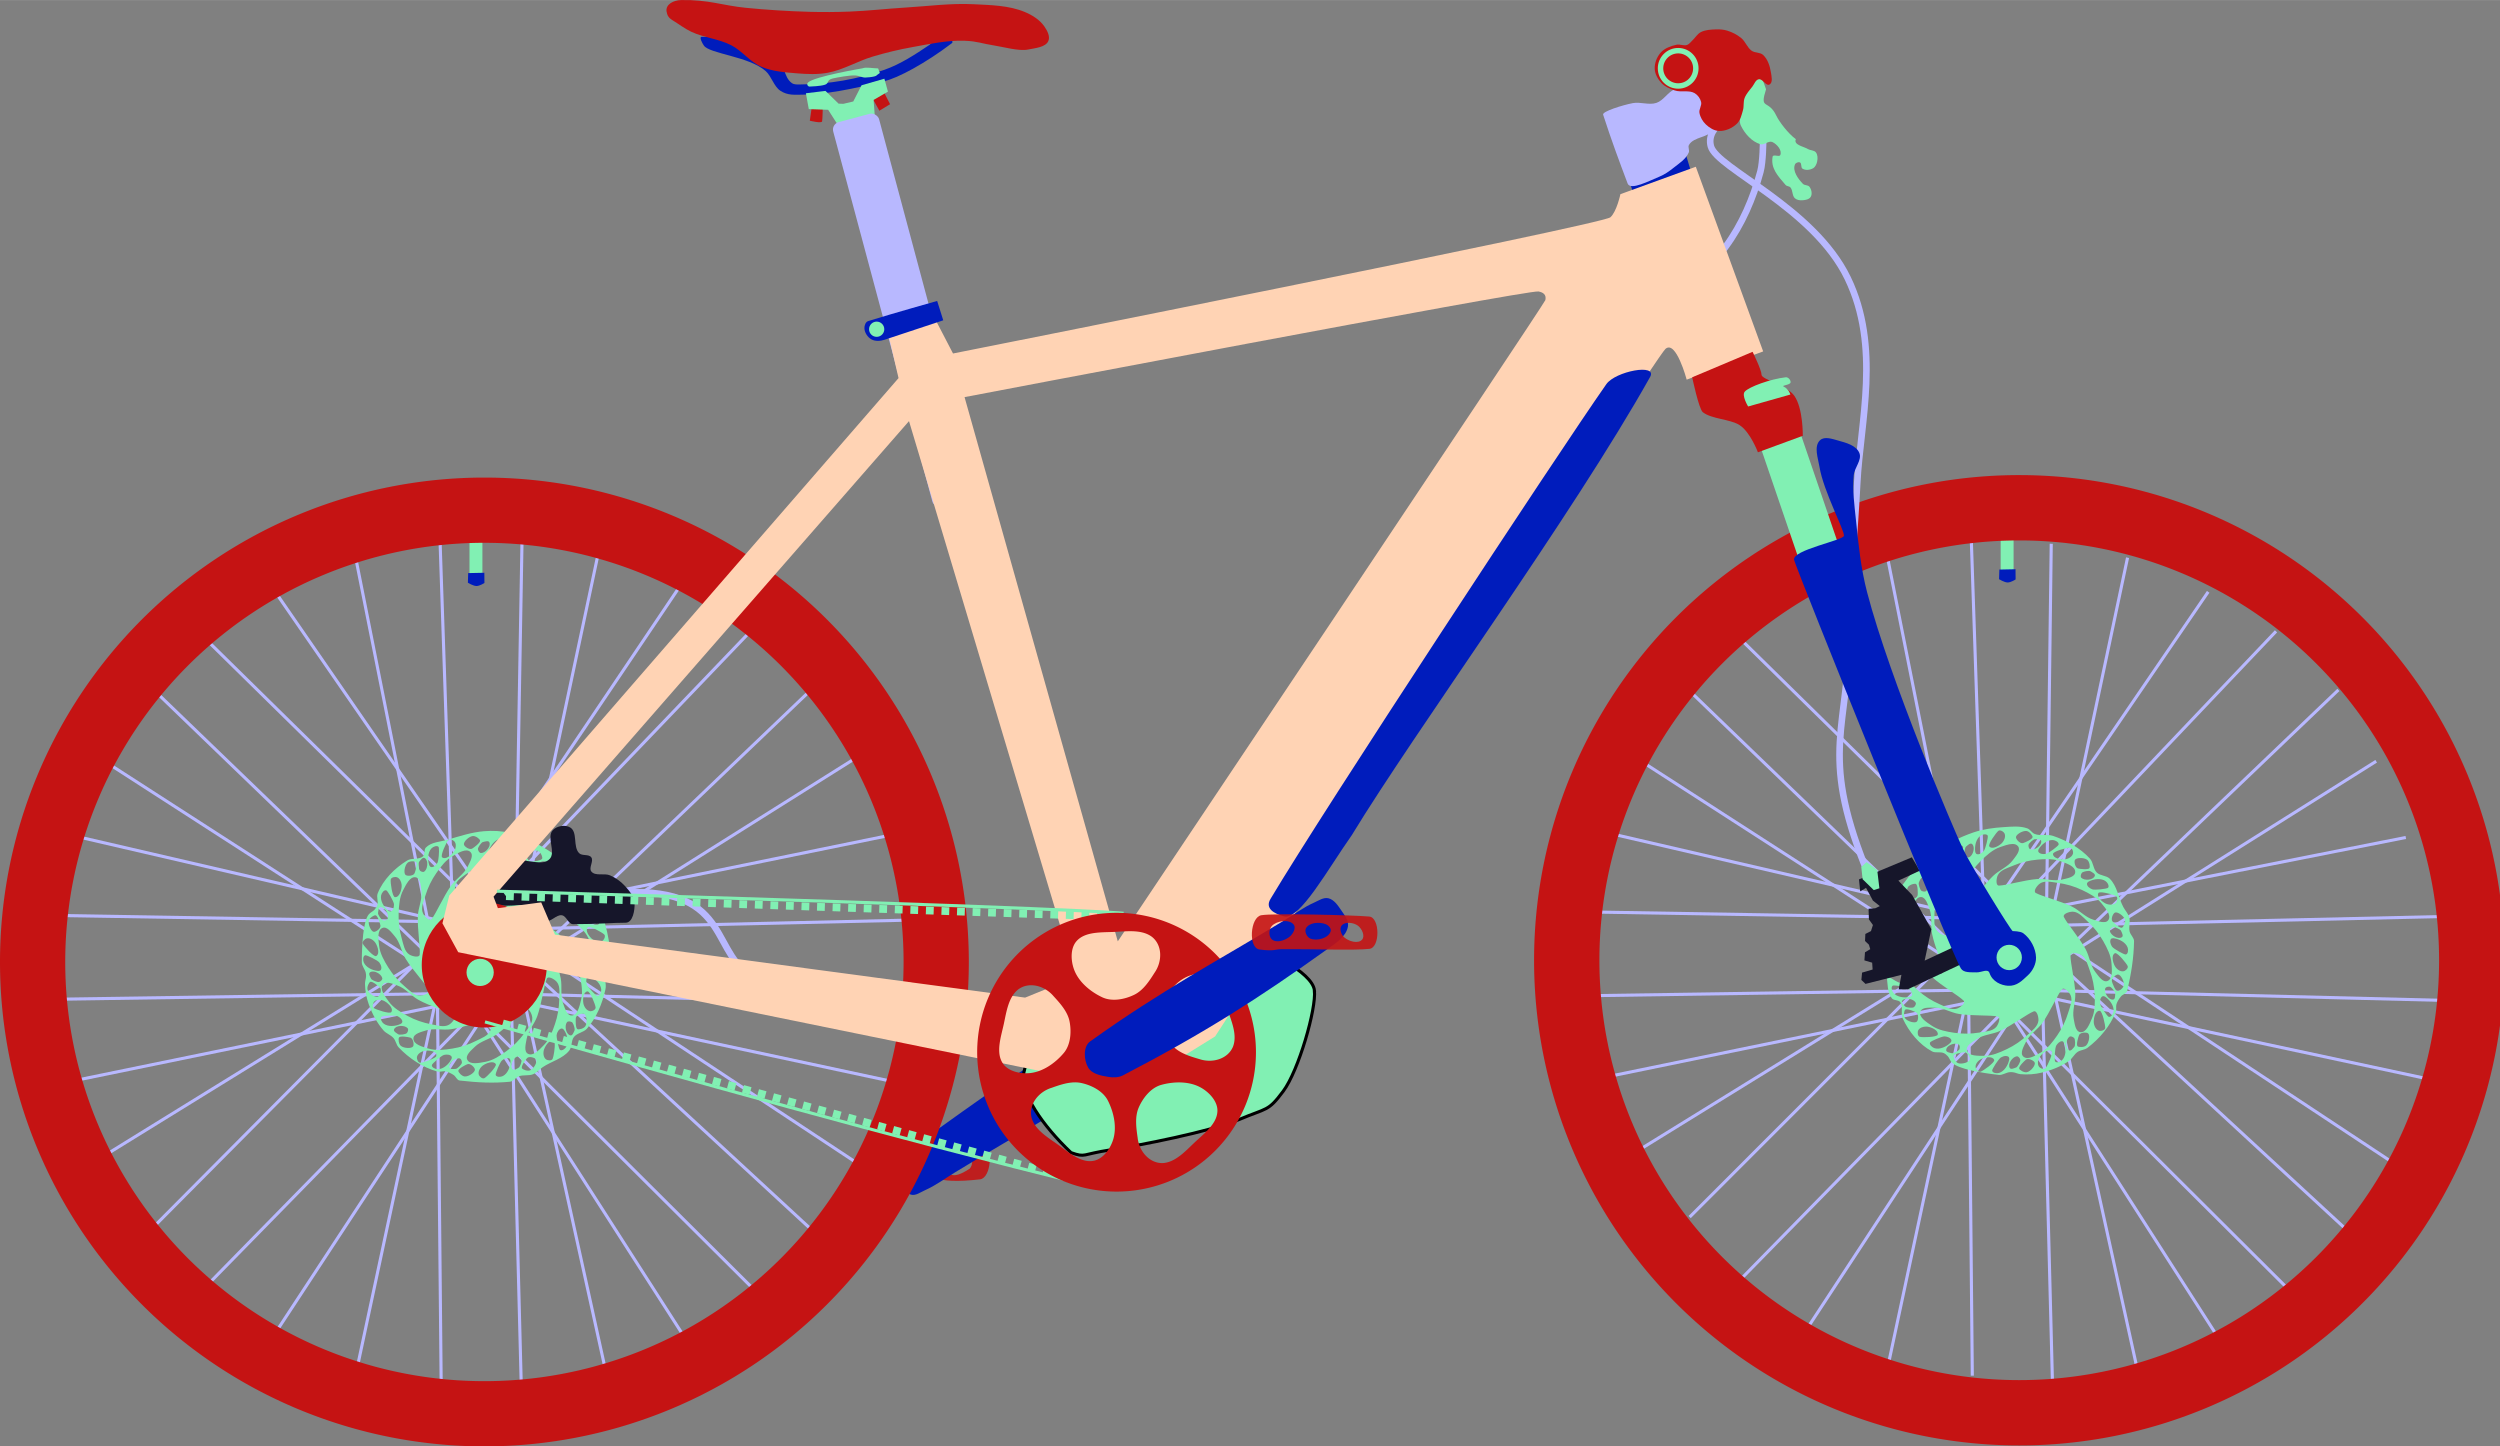 <?xml version="1.0" encoding="UTF-8" standalone="no"?>
<!-- Created with Inkscape (http://www.inkscape.org/) -->

<svg
   width="8.412in"
   height="4.867in"
   viewBox="0 0 213.677 123.618"
   id="svg5"
   xmlns="http://www.w3.org/2000/svg"
   xmlns:xlink="http://www.w3.org/1999/xlink"
   xmlns:svg="http://www.w3.org/2000/svg"
   version="1.1">
  <rect x="0" y="0" width="213.677" height="123.618" fill="#808080" stroke="none"/>
  <defs
     id="defs2">
    <rect
       x="1206.318"
       y="286.986"
       width="661.341"
       height="100.967"
       id="rect67722" />
    <rect
       x="1182.763"
       y="221.813"
       width="654.354"
       height="346.631"
       id="rect57764" />
    <rect
       x="81.326"
       y="-218.17"
       width="3866.75"
       height="384.015"
       id="rect15669" />
    <rect
       x="186.298"
       y="-214.384"
       width="712.532"
       height="188.138"
       id="rect9041" />
    <rect
       x="81.326"
       y="-218.17"
       width="1379.248"
       height="316.75"
       id="rect15669-8" />
    <rect
       x="81.326"
       y="-218.17"
       width="1379.248"
       height="316.75"
       id="rect15669-8-2" />
    <rect
       x="81.326"
       y="-218.17"
       width="1379.248"
       height="316.75"
       id="rect15669-8-2-4" />
    <rect
       x="1182.763"
       y="221.813"
       width="654.354"
       height="346.631"
       id="rect57764-9" />
    <rect
       x="1182.763"
       y="221.813"
       width="654.354"
       height="346.631"
       id="rect57764-9-6" />
    <rect
       x="1182.763"
       y="221.813"
       width="654.354"
       height="346.631"
       id="rect57764-9-6-4" />
  </defs>
  <g
     id="layer2"
     style="display:inline"
     transform="translate(-25.858,-16.804)">
    <g
       id="g19506"
       style="display:inline;opacity:1">
      <path
         id="path18215-4"
         style="display:inline;fill:#c51313;fill-opacity:0.9;stroke:none;stroke-width:0.265px;stroke-linecap:butt;stroke-linejoin:miter;stroke-opacity:1"
         d="m 109.641,117.597 c 0.962,-0.168 1.126,-2.799 0.158,-2.925 -1.319,-0.172 -1.257,0.022 -1.886,0.028 -0.985,-0.319 -6.274,3.813 1.728,2.897 z m -0.899,-2.065 c 0.291,0.249 0.262,0.871 -0.001,1.15 -3.139,2.115 -1.728,-2.494 0.001,-1.15 z" />
      <path
         style="display:inline;fill:#001cbc;fill-opacity:1;stroke:none;stroke-width:0.265px;stroke-linecap:butt;stroke-linejoin:miter;stroke-opacity:1"
         d="m 124.066,106.659 c 0.609,-0.437 0.54,-1.597 0.159,-2.242 -0.319,-0.539 -1.089,-0.683 -1.707,-0.786 -0.416,-0.069 -0.885,-0.067 -1.259,0.128 -6.977,3.628 -9.397,5.364 -15.19,9.516 -0.714,0.512 -0.939,2.046 -1.483,3.03 -0.39,0.706 -0.653,1.257 -1.275,2.056 -0.136,0.175 0.18,0.468 0.39,0.539 0.396,0.134 0.818,-0.194 1.2,-0.363 0.935,-0.412 1.761,-1.036 2.633,-1.567 5.546,-3.379 10.421,-5.925 16.531,-10.311 z"
         id="path18005-7" />
    </g>
    <a
       id="a1380"
       xlink:href="/motor/">
      <path
         style="opacity:1;fill:#81f0b3;fill-opacity:1;stroke:#000000;stroke-width:0.265px;stroke-linecap:butt;stroke-linejoin:miter;stroke-opacity:1"
         d="m 138.202,101.447 c 0.173,1.569 -1.353,6.86 -2.667,8.621 -1.314,1.761 -1.353,1.393 -3.78,2.421 -2.427,1.028 -8.608,2.233 -11.024,2.598 -2.417,0.365 -2.062,0.679 -3.331,0.229 -2.439,-2.32 -4.388,-5.12 -4.035,-6.834 0.333,-1.575 1.982,-5.665 3.806,-7.185 1.824,-1.52 12.657,-4.151 14.683,-3.817 2.025,0.334 6.176,2.398 6.35,3.967 z"
         id="path22159" />
    </a>
    <path
       style="opacity:1;fill:#fff420;fill-opacity:0.436;stroke:none;stroke-width:0.265px;stroke-linecap:butt;stroke-linejoin:miter;stroke-opacity:1"
       d="m 164.275,50.328 -5.224,-3.818 -29.49,42.189 6.37,4.386 z"
       id="path23734" />
    <a
       id="a1301"
       xlink:href="/hjul/">
      <g
         id="g2768"
         style="display:inline;opacity:1">
        <g
           id="g3989"
           style="stroke:#b8b8ff">
          <path
             style="display:inline;fill:none;stroke:#b8b8ff;stroke-width:0.265px;stroke-linecap:butt;stroke-linejoin:miter;stroke-opacity:1"
             d="m 169.062,141.963 -0.44,34.395"
             id="path354"
             transform="translate(32.117,-78.688)" />
          <path
             style="display:inline;fill:none;stroke:#b8b8ff;stroke-width:0.265px;stroke-linecap:butt;stroke-linejoin:miter;stroke-opacity:1"
             d="M 175.585,143.152 167.944,179.241"
             id="path356"
             transform="translate(32.117,-78.688)" />
          <path
             style="display:inline;fill:none;stroke:#b8b8ff;stroke-width:0.265px;stroke-linecap:butt;stroke-linejoin:miter;stroke-opacity:1"
             d="m 182.476,146.072 -18.642,27.267 -0.275,-0.375 0.676,0.604 -0.795,-0.088"
             id="path358"
             transform="translate(32.117,-78.688)" />
          <path
             style="display:inline;fill:none;stroke:#b8b8ff;stroke-width:0.265px;stroke-linecap:butt;stroke-linejoin:miter;stroke-opacity:1"
             d="m 188.273,149.445 -23.194,24.411"
             id="path360"
             transform="translate(32.117,-78.688)" />
          <path
             style="display:inline;fill:none;stroke:#b8b8ff;stroke-width:0.265px;stroke-linecap:butt;stroke-linejoin:miter;stroke-opacity:1"
             d="m 193.607,154.453 -26.633,25.472"
             id="path362"
             transform="translate(32.117,-78.688)" />
          <path
             style="display:inline;fill:none;stroke:#b8b8ff;stroke-width:0.265px;stroke-linecap:butt;stroke-linejoin:miter;stroke-opacity:1"
             d="M 196.834,160.552 168.087,178.629"
             id="path364"
             transform="translate(32.117,-78.688)" />
          <path
             style="display:inline;fill:none;stroke:#b8b8ff;stroke-width:0.265px;stroke-linecap:butt;stroke-linejoin:miter;stroke-opacity:1"
             d="m 199.367,167.065 -34.436,6.817"
             id="path366"
             transform="translate(32.117,-78.688)" />
          <path
             style="display:inline;fill:none;stroke:#b8b8ff;stroke-width:0.265px;stroke-linecap:butt;stroke-linejoin:miter;stroke-opacity:1"
             d="m 202.503,173.823 -36.937,0.834"
             id="path368"
             transform="translate(32.117,-78.688)" />
          <path
             style="display:inline;fill:none;stroke:#b8b8ff;stroke-width:0.265px;stroke-linecap:butt;stroke-linejoin:miter;stroke-opacity:1"
             d="m 203.831,181.022 -37.706,-0.938"
             id="path370"
             transform="translate(32.117,-78.688)" />
          <path
             style="display:inline;fill:none;stroke:#b8b8ff;stroke-width:0.265px;stroke-linecap:butt;stroke-linejoin:miter;stroke-opacity:1"
             d="m 201.728,187.801 -38.322,-8.213"
             id="path372"
             transform="translate(32.117,-78.688)" />
          <path
             style="display:inline;fill:none;stroke:#b8b8ff;stroke-width:0.265px;stroke-linecap:butt;stroke-linejoin:miter;stroke-opacity:1"
             d="m 198.029,194.703 -30.444,-20.13"
             id="path374"
             transform="translate(32.117,-78.688)" />
          <path
             style="display:inline;fill:none;stroke:#b8b8ff;stroke-width:0.265px;stroke-linecap:butt;stroke-linejoin:miter;stroke-opacity:1"
             d="M 194.172,200.475 166.865,175.249"
             id="path376"
             transform="translate(32.117,-78.688)" />
          <path
             style="display:inline;fill:none;stroke:#b8b8ff;stroke-width:0.265px;stroke-linecap:butt;stroke-linejoin:miter;stroke-opacity:1"
             d="M 189.467,205.816 163.19,179.643"
             id="path378"
             transform="translate(32.117,-78.688)" />
          <path
             style="display:inline;fill:none;stroke:#b8b8ff;stroke-width:0.265px;stroke-linecap:butt;stroke-linejoin:miter;stroke-opacity:1"
             d="M 183.096,209.45 164.104,179.859"
             id="path380"
             transform="translate(32.117,-78.688)" />
          <path
             style="display:inline;fill:none;stroke:#b8b8ff;stroke-width:0.265px;stroke-linecap:butt;stroke-linejoin:miter;stroke-opacity:1"
             d="m 176.358,212.264 -7.823,-35.567"
             id="path382"
             transform="translate(32.117,-78.688)" />
          <path
             style="display:inline;fill:none;stroke:#b8b8ff;stroke-width:0.265px;stroke-linecap:butt;stroke-linejoin:miter;stroke-opacity:1"
             d="M 169.161,213.46 168.252,178.198"
             id="path384"
             transform="translate(32.117,-78.688)" />
          <path
             style="display:inline;fill:none;stroke:#b8b8ff;stroke-width:0.265px;stroke-linecap:butt;stroke-linejoin:miter;stroke-opacity:1"
             d="M 162.315,213.067 161.978,178.161"
             id="path386"
             transform="translate(32.117,-78.688)" />
          <path
             style="display:inline;fill:none;stroke:#b8b8ff;stroke-width:0.265px;stroke-linecap:butt;stroke-linejoin:miter;stroke-opacity:1"
             d="m 155.114,212.214 7.158,-33.476"
             id="path388"
             transform="translate(32.117,-78.688)" />
          <path
             style="display:inline;fill:none;stroke:#b8b8ff;stroke-width:0.265px;stroke-linecap:butt;stroke-linejoin:miter;stroke-opacity:1"
             d="m 148.31,208.867 19.276,-29.366"
             id="path390"
             transform="translate(32.117,-78.688)" />
          <path
             style="display:inline;fill:none;stroke:#b8b8ff;stroke-width:0.265px;stroke-linecap:butt;stroke-linejoin:miter;stroke-opacity:1"
             d="m 142.374,204.98 24.24,-24.74"
             id="path392"
             transform="translate(32.117,-78.688)" />
          <path
             style="display:inline;fill:none;stroke:#b8b8ff;stroke-width:0.265px;stroke-linecap:butt;stroke-linejoin:miter;stroke-opacity:1"
             d="m 138.157,199.51 22.858,-22.879"
             id="path394"
             transform="translate(32.117,-78.688)" />
          <path
             style="display:inline;fill:none;stroke:#b8b8ff;stroke-width:0.265px;stroke-linecap:butt;stroke-linejoin:miter;stroke-opacity:1"
             d="m 133.918,193.723 27.351,-16.888"
             id="path396"
             transform="translate(32.117,-78.688)" />
          <path
             style="display:inline;fill:none;stroke:#b8b8ff;stroke-width:0.265px;stroke-linecap:butt;stroke-linejoin:miter;stroke-opacity:1"
             d="m 130.227,187.7 35.312,-7.252"
             id="path398"
             transform="translate(32.117,-78.688)" />
          <path
             style="display:inline;fill:none;stroke:#b8b8ff;stroke-width:0.265px;stroke-linecap:butt;stroke-linejoin:miter;stroke-opacity:1"
             d="m 128.716,180.602 36.894,-0.542 0.169,-0.185 -0.07,0.402 0.258,-0.381"
             id="path400"
             transform="translate(32.117,-78.688)" />
          <path
             style="display:inline;fill:none;stroke:#b8b8ff;stroke-width:0.265px;stroke-linecap:butt;stroke-linejoin:miter;stroke-opacity:1"
             d="m 129.758,173.435 36.78,0.609"
             id="path404"
             transform="translate(32.117,-78.688)" />
          <path
             style="display:inline;fill:none;stroke:#b8b8ff;stroke-width:0.265px;stroke-linecap:butt;stroke-linejoin:miter;stroke-opacity:1"
             d="m 131.178,166.682 32.628,7.561"
             id="path406"
             transform="translate(32.117,-78.688)" />
          <path
             style="display:inline;fill:none;stroke:#b8b8ff;stroke-width:0.265px;stroke-linecap:butt;stroke-linejoin:miter;stroke-opacity:1"
             d="M 133.829,160.428 162.932,179.193"
             id="path408"
             transform="translate(32.117,-78.688)" />
          <path
             style="display:inline;fill:none;stroke:#b8b8ff;stroke-width:0.265px;stroke-linecap:butt;stroke-linejoin:miter;stroke-opacity:1"
             d="m 137.813,154.213 25.372,24.456"
             id="path410"
             transform="translate(32.117,-78.688)" />
          <path
             style="display:inline;fill:none;stroke:#b8b8ff;stroke-width:0.265px;stroke-linecap:butt;stroke-linejoin:miter;stroke-opacity:1"
             d="m 141.822,149.441 25.886,25.445"
             id="path412"
             transform="translate(32.117,-78.688)" />
          <path
             style="display:inline;fill:none;stroke:#b8b8ff;stroke-width:0.265px;stroke-linecap:butt;stroke-linejoin:miter;stroke-opacity:1"
             d="m 154.775,141.657 7.385,37.168"
             id="path414"
             transform="translate(32.117,-78.688)" />
          <path
             style="display:inline;fill:none;stroke:#b8b8ff;stroke-width:0.265px;stroke-linecap:butt;stroke-linejoin:miter;stroke-opacity:1"
             d="m 162.199,140.716 1.294,38.401"
             id="path416"
             transform="translate(32.117,-78.688)" />
        </g>
        <circle
           style="display:inline;fill:#000000;stroke-width:0.315"
           id="path520"
           cx="165.671"
           cy="177.313"
           r="3.792"
           transform="translate(32.117,-78.688)" />
        <rect
           style="display:inline;fill:#81f0b3;stroke-width:0.265"
           id="rect642"
           width="1.105"
           height="3.975"
           x="164.739"
           y="141.036"
           transform="translate(32.117,-78.688)" />
        <path
           style="display:inline;fill:#001cbc;fill-opacity:1;stroke:none;stroke-width:0.265px;stroke-linecap:butt;stroke-linejoin:miter;stroke-opacity:1"
           d="m 164.628,144.168 1.381,-0.029 0.008,0.872 c 0,0 -0.402,0.263 -0.68,0.261 -0.278,-0.001 -0.734,-0.28 -0.734,-0.28 z"
           id="path699"
           transform="translate(32.117,-78.688)" />
        <path
           id="path43"
           style="fill:#c51313;stroke-width:1.2"
           d="M 748.848,216.623 A 156.483,156.483 0 0 0 592.363,373.107 156.483,156.483 0 0 0 748.848,529.59 156.483,156.483 0 0 0 905.33,373.107 156.483,156.483 0 0 0 748.848,216.623 Z m 0,21.074 A 135.41,135.41 0 0 1 884.258,373.107 135.41,135.41 0 0 1 748.848,508.518 135.41,135.41 0 0 1 613.438,373.107 135.41,135.41 0 0 1 748.848,237.697 Z"
           transform="scale(0.265)" />
        <g
           id="g3902"
           style="stroke:#b8b8ff">
          <path
             style="fill:#b8b8ff;stroke:#b8b8ff;stroke-width:0.265px;stroke-linecap:butt;stroke-linejoin:miter;stroke-opacity:1"
             d="m 49.098,66.975 21.067,30.508 v 0 l -0.315,-0.341"
             id="path2216" />
          <path
             style="fill:none;stroke:#b8b8ff;stroke-width:0.265px;stroke-linecap:butt;stroke-linejoin:miter;stroke-opacity:1"
             d="M 70.515,60.71 69.868,97.972"
             id="path354-7" />
          <path
             style="fill:none;stroke:#b8b8ff;stroke-width:0.265px;stroke-linecap:butt;stroke-linejoin:miter;stroke-opacity:1"
             d="M 77.587,61.288 69.19,100.855"
             id="path356-5" />
          <path
             style="fill:none;stroke:#b8b8ff;stroke-width:0.265px;stroke-linecap:butt;stroke-linejoin:miter;stroke-opacity:1"
             d="m 85.538,64.579 -20.458,30.374 -0.275,-0.375 0.676,0.604 -0.795,-0.088"
             id="path358-3" />
          <path
             style="fill:none;stroke:#b8b8ff;stroke-width:0.265px;stroke-linecap:butt;stroke-linejoin:miter;stroke-opacity:1"
             d="M 90.796,69.927 66.324,95.47"
             id="path360-5" />
          <path
             style="fill:none;stroke:#b8b8ff;stroke-width:0.265px;stroke-linecap:butt;stroke-linejoin:miter;stroke-opacity:1"
             d="M 94.853,76.066 68.22,101.538"
             id="path362-6" />
          <path
             style="fill:none;stroke:#b8b8ff;stroke-width:0.265px;stroke-linecap:butt;stroke-linejoin:miter;stroke-opacity:1"
             d="M 100.22,80.819 69.333,100.243"
             id="path364-2" />
          <path
             style="fill:none;stroke:#b8b8ff;stroke-width:0.265px;stroke-linecap:butt;stroke-linejoin:miter;stroke-opacity:1"
             d="m 102.51,88.07 -36.334,7.426"
             id="path366-9" />
          <path
             style="fill:none;stroke:#b8b8ff;stroke-width:0.265px;stroke-linecap:butt;stroke-linejoin:miter;stroke-opacity:1"
             d="m 103.749,95.437 -36.937,0.834"
             id="path368-1" />
          <path
             style="fill:none;stroke:#b8b8ff;stroke-width:0.265px;stroke-linecap:butt;stroke-linejoin:miter;stroke-opacity:1"
             d="M 105.077,102.636 67.371,101.698"
             id="path370-2" />
          <path
             style="fill:none;stroke:#b8b8ff;stroke-width:0.265px;stroke-linecap:butt;stroke-linejoin:miter;stroke-opacity:1"
             d="M 102.974,109.415 64.652,101.202"
             id="path372-7" />
          <path
             style="fill:none;stroke:#b8b8ff;stroke-width:0.265px;stroke-linecap:butt;stroke-linejoin:miter;stroke-opacity:1"
             d="M 99.275,116.317 68.831,96.186"
             id="path374-0" />
          <path
             style="fill:none;stroke:#b8b8ff;stroke-width:0.265px;stroke-linecap:butt;stroke-linejoin:miter;stroke-opacity:1"
             d="M 95.418,122.088 68.111,96.863"
             id="path376-9" />
          <path
             style="fill:none;stroke:#b8b8ff;stroke-width:0.265px;stroke-linecap:butt;stroke-linejoin:miter;stroke-opacity:1"
             d="M 90.713,127.43 64.436,101.257"
             id="path378-3" />
          <path
             style="fill:none;stroke:#b8b8ff;stroke-width:0.265px;stroke-linecap:butt;stroke-linejoin:miter;stroke-opacity:1"
             d="M 84.342,131.064 65.35,101.472"
             id="path380-6" />
          <path
             style="fill:none;stroke:#b8b8ff;stroke-width:0.265px;stroke-linecap:butt;stroke-linejoin:miter;stroke-opacity:1"
             d="M 77.604,133.878 69.781,98.31"
             id="path382-0" />
          <path
             style="fill:none;stroke:#b8b8ff;stroke-width:0.265px;stroke-linecap:butt;stroke-linejoin:miter;stroke-opacity:1"
             d="M 70.407,135.074 69.498,99.812"
             id="path384-6" />
          <path
             style="fill:none;stroke:#b8b8ff;stroke-width:0.265px;stroke-linecap:butt;stroke-linejoin:miter;stroke-opacity:1"
             d="M 63.561,134.68 63.224,99.775"
             id="path386-2" />
          <path
             style="fill:none;stroke:#b8b8ff;stroke-width:0.265px;stroke-linecap:butt;stroke-linejoin:miter;stroke-opacity:1"
             d="m 56.36,133.828 7.158,-33.476"
             id="path388-6" />
          <path
             style="fill:none;stroke:#b8b8ff;stroke-width:0.265px;stroke-linecap:butt;stroke-linejoin:miter;stroke-opacity:1"
             d="m 49.556,130.481 19.276,-29.366"
             id="path390-1" />
          <path
             style="fill:none;stroke:#b8b8ff;stroke-width:0.265px;stroke-linecap:butt;stroke-linejoin:miter;stroke-opacity:1"
             d="m 43.62,126.594 24.24,-24.74"
             id="path392-8" />
          <path
             style="fill:none;stroke:#b8b8ff;stroke-width:0.265px;stroke-linecap:butt;stroke-linejoin:miter;stroke-opacity:1"
             d="M 38.098,122.559 62.261,98.245"
             id="path394-7" />
          <path
             style="fill:none;stroke:#b8b8ff;stroke-width:0.265px;stroke-linecap:butt;stroke-linejoin:miter;stroke-opacity:1"
             d="M 35.164,115.337 62.515,98.449"
             id="path396-9" />
          <path
             style="fill:none;stroke:#b8b8ff;stroke-width:0.265px;stroke-linecap:butt;stroke-linejoin:miter;stroke-opacity:1"
             d="m 31.473,109.314 35.312,-7.252"
             id="path398-2" />
          <path
             style="fill:none;stroke:#b8b8ff;stroke-width:0.265px;stroke-linecap:butt;stroke-linejoin:miter;stroke-opacity:1"
             d="m 29.962,102.216 36.894,-0.542 0.169,-0.185 -0.07,0.402 0.258,-0.381"
             id="path400-0" />
          <path
             style="fill:none;stroke:#b8b8ff;stroke-width:0.265px;stroke-linecap:butt;stroke-linejoin:miter;stroke-opacity:1"
             d="m 31.004,95.049 36.78,0.609"
             id="path404-2" />
          <path
             style="fill:none;stroke:#b8b8ff;stroke-width:0.265px;stroke-linecap:butt;stroke-linejoin:miter;stroke-opacity:1"
             d="m 32.424,88.296 32.628,7.561"
             id="path406-3" />
          <path
             style="fill:none;stroke:#b8b8ff;stroke-width:0.265px;stroke-linecap:butt;stroke-linejoin:miter;stroke-opacity:1"
             d="M 35.075,82.041 64.178,100.807"
             id="path408-7" />
          <path
             style="fill:none;stroke:#b8b8ff;stroke-width:0.265px;stroke-linecap:butt;stroke-linejoin:miter;stroke-opacity:1"
             d="m 39.059,75.827 25.372,24.456"
             id="path410-5" />
          <path
             style="fill:none;stroke:#b8b8ff;stroke-width:0.265px;stroke-linecap:butt;stroke-linejoin:miter;stroke-opacity:1"
             d="m 43.068,71.055 25.886,25.445"
             id="path412-9" />
          <path
             style="fill:none;stroke:#b8b8ff;stroke-width:0.265px;stroke-linecap:butt;stroke-linejoin:miter;stroke-opacity:1"
             d="m 56.021,63.271 7.385,37.168"
             id="path414-2" />
          <path
             style="fill:none;stroke:#b8b8ff;stroke-width:0.265px;stroke-linecap:butt;stroke-linejoin:miter;stroke-opacity:1"
             d="m 63.445,62.329 1.294,38.401"
             id="path416-2" />
        </g>
        <circle
           style="fill:#000000;stroke-width:0.315"
           id="path520-8"
           cx="66.916"
           cy="98.927"
           r="3.792" />
        <rect
           style="fill:#81f0b3;stroke-width:0.265"
           id="rect642-9"
           width="1.105"
           height="3.975"
           x="65.985"
           y="62.65" />
        <path
           style="fill:#001cbc;fill-opacity:1;stroke:none;stroke-width:0.265px;stroke-linecap:butt;stroke-linejoin:miter;stroke-opacity:1"
           d="m 65.874,65.782 1.381,-0.029 0.008,0.872 c 0,0 -0.402,0.263 -0.68,0.261 -0.278,-10e-4 -0.734,-0.28 -0.734,-0.28 z"
           id="path699-7" />
        <path
           id="path43-3"
           style="fill:#c51313;stroke-width:0.317"
           d="M 67.261,57.617 A 41.403,41.403 0 0 0 25.858,99.02 41.403,41.403 0 0 0 67.261,140.422 41.403,41.403 0 0 0 108.664,99.02 41.403,41.403 0 0 0 67.261,57.617 Z m 0,5.576 A 35.827,35.827 0 0 1 103.088,99.02 35.827,35.827 0 0 1 67.261,134.847 35.827,35.827 0 0 1 31.434,99.02 35.827,35.827 0 0 1 67.261,63.192 Z" />
      </g>
    </a>
    <a
       id="a1290"
       xlink:href="/bremser/">
      <g
         id="g14025"
         style="display:inline;opacity:1">
        <path
           style="display:inline;fill:none;stroke:#b8b8ff;stroke-width:0.565;stroke-linecap:butt;stroke-linejoin:miter;stroke-miterlimit:4;stroke-dasharray:none;stroke-opacity:1"
           d="m 79.227,93.085 c 9.477,-0.462 7.19,5.654 11.375,7.344 6.586,2.66 13.835,3.45 20.907,4.115 2.371,0.223 4.984,0.954 7.144,-0.048 9.735,-4.511 14.369,-15.962 20.969,-24.421 8.191,-10.499 14.215,-22.669 23.069,-32.615 3.173,-3.564 7.816,-5.727 10.651,-9.565 1.406,-1.903 2.371,-4.155 2.982,-6.44 0.222,-0.829 0.228,-2.565 0.228,-2.565"
           id="path14769" />
        <path
           id="path1034"
           style="fill:#81f0b3;fill-opacity:1;stroke:none;stroke-width:0.265px;stroke-linecap:butt;stroke-linejoin:miter;stroke-opacity:1"
           d="m 198.139,87.445 c -0.344,-0.003 -0.692,0.028 -1.03,0.049 -0.871,0.053 -1.752,0.173 -2.578,0.453 -1.245,0.423 -2.431,1.054 -3.496,1.824 -0.787,0.568 -1.487,1.267 -2.089,2.028 -0.734,0.928 -1.404,1.94 -1.818,3.047 -0.262,0.7 -0.374,1.46 -0.396,2.207 -0.032,1.051 0.187,2.098 0.371,3.134 0.116,0.656 0.036,1.432 0.46,1.946 0.165,0.199 0.552,0.111 0.708,0.317 0.284,0.374 0.011,0.967 0.21,1.392 0.535,1.141 1.402,2.229 2.514,2.823 0.291,0.155 0.675,0.009 0.979,0.135 0.141,0.059 0.26,0.165 0.364,0.277 0.15,0.161 0.176,0.364 0.359,0.553 0.514,0.53 2.563,0.883 3.99,1.042 0.326,0.036 0.607,-0.196 0.922,-0.232 0.102,-0.012 0.206,-0.008 0.308,0.006 0.218,0.03 0.419,0.144 0.638,0.164 0.598,0.054 1.214,0.011 1.797,-0.13 0.822,-0.199 1.638,-0.515 2.334,-0.996 0.295,-0.204 0.449,-0.574 0.745,-0.776 0.25,-0.17 0.597,-0.164 0.839,-0.346 1.041,-0.785 1.945,-1.856 2.426,-3.068 0.082,-0.208 -0.01,-0.455 0.057,-0.668 0.078,-0.246 0.226,-0.469 0.391,-0.668 0.149,-0.18 0.476,-0.233 0.528,-0.461 0.35,-1.523 0.559,-2.809 0.585,-4.245 0.006,-0.308 -0.311,-0.543 -0.38,-0.843 -0.089,-0.391 0.075,-0.816 -0.033,-1.201 -0.093,-0.332 -0.352,-0.592 -0.512,-0.897 -0.412,-0.788 -0.521,-1.778 -1.15,-2.406 -0.29,-0.29 -0.819,-0.242 -1.111,-0.53 -0.314,-0.31 -0.287,-0.861 -0.584,-1.187 -0.831,-0.915 -1.986,-1.547 -3.155,-1.946 -0.497,-0.169 -1.079,0.029 -1.567,-0.164 -0.243,-0.096 -0.38,-0.385 -0.625,-0.475 -0.318,-0.117 -0.657,-0.154 -1,-0.157 z m -1.36,0.329 c 0.154,-0.002 0.346,0.134 0.41,0.27 0.121,0.259 -0.034,0.624 -0.239,0.824 -0.262,0.255 -0.836,0.564 -1.063,0.277 -0.141,-0.178 0.594,-1.199 0.775,-1.334 0.034,-0.025 0.074,-0.037 0.117,-0.037 z m 2.207,0.049 c 0.029,-0.001 0.058,5.29e-4 0.085,0.004 0.243,0.032 0.532,0.389 0.513,0.526 -0.027,0.187 -0.634,0.449 -0.811,0.505 -0.249,0.08 -0.605,-0.306 -0.61,-0.494 -0.006,-0.218 0.475,-0.53 0.824,-0.542 z m -3.475,0.288 c 0.105,-1.66e-4 0.197,0.031 0.239,0.112 0.059,0.113 -0.193,1.146 -0.341,1.313 -0.141,0.16 -0.377,0.327 -0.583,0.268 -0.085,-0.025 -0.134,-0.134 -0.146,-0.222 -0.062,-0.47 0.065,-1.069 0.446,-1.349 0.094,-0.069 0.249,-0.122 0.383,-0.122 z m 4.426,0.414 c 0.169,-2.65e-4 0.354,0.014 0.382,0.151 0.078,0.379 -0.528,0.813 -0.905,0.727 -0.137,-0.031 -0.196,-0.241 -0.181,-0.381 0.016,-0.159 0.434,-0.497 0.548,-0.496 0.046,5.29e-4 0.1,-0.001 0.157,-0.002 z m 1.342,0.072 c 0.015,4.8e-5 0.03,7.94e-4 0.044,0.002 0.207,0.012 0.529,0.185 0.486,0.389 -0.026,0.125 -0.878,0.76 -1.099,0.795 -0.211,0.034 -0.499,0.012 -0.62,-0.164 -0.05,-0.073 -0.018,-0.189 0.028,-0.264 0.243,-0.389 0.701,-0.759 1.159,-0.758 z m -6.972,0.302 c 0.035,-7.94e-4 0.067,0.009 0.097,0.033 0.301,0.243 0.111,0.963 -0.235,1.136 -0.126,0.063 -0.305,-0.061 -0.383,-0.178 -0.089,-0.133 0.019,-0.66 0.107,-0.731 0.115,-0.092 0.279,-0.256 0.414,-0.26 z m 3.553,0.035 c 0.202,-0.002 0.379,0.053 0.49,0.21 0.246,0.346 -0.211,0.845 -0.464,1.186 -0.424,0.574 -1.162,0.836 -1.676,1.331 -0.796,0.765 -1.697,2.112 -2.159,2.51 -0.224,0.192 -0.568,-0.325 -0.64,-0.611 -0.124,-0.495 0.243,-1.001 0.477,-1.455 0.327,-0.634 0.762,-1.223 1.27,-1.724 0.481,-0.475 1.01,-0.962 1.65,-1.18 0.304,-0.104 0.714,-0.263 1.052,-0.267 z m -4.685,0.073 c 0.198,-5.29e-4 0.408,0.066 0.455,0.143 0.098,0.161 -0.204,0.749 -0.304,0.906 -0.141,0.22 -0.662,0.149 -0.784,0.008 -0.156,-0.179 0.06,-0.807 0.359,-0.993 0.071,-0.045 0.171,-0.063 0.275,-0.064 z m 9.589,0.242 c 0.004,1.4e-5 0.008,2.65e-4 0.011,5.3e-4 0.192,0.009 0.306,0.329 0.258,0.515 -0.072,0.277 -0.424,0.46 -0.709,0.483 -0.365,0.03 -1.003,-0.098 -0.995,-0.464 0.005,-0.223 1.184,-0.536 1.435,-0.535 z m -10.795,0.405 c 0.114,-0.002 0.237,0.033 0.313,0.092 0.226,0.176 0.255,0.571 0.164,0.842 -0.117,0.347 -0.486,0.883 -0.819,0.731 -0.206,-0.094 -0.019,-1.338 0.08,-1.54 0.042,-0.086 0.148,-0.124 0.263,-0.126 z m 11.68,0.481 c 0.22,-0.005 0.466,0.045 0.609,0.157 0.193,0.151 0.262,0.606 0.176,0.713 -0.118,0.147 -0.774,0.066 -0.955,0.025 -0.255,-0.057 -0.367,-0.571 -0.276,-0.735 0.056,-0.101 0.24,-0.155 0.446,-0.16 z m -10.051,0.008 c 0.074,-7.94e-4 0.147,0.015 0.219,0.052 0.377,0.196 0.198,0.848 0.13,1.268 -0.115,0.704 -0.652,1.275 -0.884,1.949 -0.359,1.044 -0.545,2.654 -0.775,3.219 -0.111,0.273 -0.654,-0.03 -0.849,-0.252 -0.336,-0.384 -0.241,-1.002 -0.24,-1.512 0.001,-0.714 0.119,-1.436 0.343,-2.114 0.212,-0.642 0.46,-1.317 0.929,-1.803 0.301,-0.312 0.727,-0.804 1.127,-0.807 z m 7.15,0.086 c 0.43,-0.005 0.859,0.036 1.254,0.186 0.481,0.182 1.263,0.424 1.225,0.937 -0.031,0.424 -0.701,0.517 -1.113,0.62 -0.692,0.173 -1.429,-0.095 -2.14,-0.041 -1.1,0.083 -2.654,0.548 -3.263,0.561 -0.295,0.006 -0.231,-0.613 -0.104,-0.879 0.22,-0.461 0.825,-0.617 1.294,-0.818 0.656,-0.281 1.366,-0.458 2.077,-0.521 0.253,-0.022 0.511,-0.042 0.769,-0.044 z m -9.78,0.3 c 0.042,-0.001 0.081,0.009 0.115,0.034 0.105,0.074 0.352,1.107 0.297,1.323 -0.053,0.207 -0.186,0.463 -0.396,0.504 -0.087,0.017 -0.181,-0.058 -0.231,-0.13 -0.27,-0.39 -0.431,-0.981 -0.219,-1.405 0.074,-0.148 0.271,-0.322 0.434,-0.327 z m 13.406,0.707 c 0.065,-0.001 0.117,0.005 0.141,0.02 0.158,0.096 0.449,0.226 0.389,0.402 -0.125,0.366 -0.867,0.434 -1.149,0.168 -0.102,-0.096 -0.046,-0.307 0.037,-0.421 0.071,-0.097 0.388,-0.166 0.582,-0.17 z m -14.207,0.569 c 0.013,-0.001 0.027,1.49e-4 0.041,0.003 0.379,0.078 0.538,0.806 0.31,1.119 -0.083,0.114 -0.299,0.084 -0.422,0.016 -0.14,-0.078 -0.285,-0.596 -0.239,-0.699 0.069,-0.156 0.154,-0.427 0.31,-0.439 z m 15.012,0.131 c 0.229,-0.004 0.451,0.043 0.629,0.162 0.173,0.115 0.362,0.428 0.223,0.581 -0.086,0.095 -1.142,0.211 -1.35,0.13 -0.199,-0.078 -0.436,-0.242 -0.451,-0.455 -0.006,-0.088 0.08,-0.172 0.158,-0.213 0.23,-0.12 0.515,-0.2 0.791,-0.205 z m -4.378,0.214 c 0.31,-0.004 0.645,0.071 0.945,0.11 0.708,0.09 1.41,0.297 2.055,0.603 0.611,0.29 1.249,0.619 1.674,1.146 0.323,0.4 0.874,1.005 0.582,1.429 -0.241,0.35 -0.866,0.091 -1.274,-0.029 -0.684,-0.202 -1.183,-0.805 -1.824,-1.119 -0.991,-0.485 -2.566,-0.871 -3.098,-1.168 -0.257,-0.144 0.111,-0.645 0.356,-0.811 0.172,-0.116 0.373,-0.157 0.585,-0.16 z m -11.278,0.184 c 0.041,2.65e-4 0.074,0.007 0.096,0.021 0.161,0.099 0.161,0.759 0.143,0.945 -0.025,0.26 -0.521,0.435 -0.695,0.366 -0.22,-0.088 -0.315,-0.745 -0.134,-1.047 0.102,-0.171 0.414,-0.285 0.59,-0.284 z m 15.879,0.731 c 0.379,-0.006 1.179,0.231 1.329,0.329 0.161,0.105 0.098,0.439 -0.038,0.575 -0.202,0.202 -0.599,0.182 -0.856,0.058 -0.33,-0.159 -0.816,-0.592 -0.624,-0.903 0.024,-0.039 0.093,-0.057 0.19,-0.058 z m -15.343,0.404 c 0.396,0.019 0.565,0.645 0.713,1.029 0.257,0.666 0.082,1.429 0.223,2.129 0.218,1.082 0.871,2.566 0.958,3.169 0.042,0.292 -0.579,0.305 -0.859,0.211 -0.484,-0.161 -0.714,-0.743 -0.971,-1.183 -0.36,-0.616 -0.623,-1.299 -0.773,-1.997 -0.142,-0.661 -0.269,-1.369 -0.11,-2.026 0.121,-0.5 0.266,-1.305 0.78,-1.331 0.013,-7.93e-4 0.026,-0.001 0.039,-5.29e-4 z m -1.646,0.387 c 0.019,-7.94e-4 0.038,2.36e-4 0.056,0.003 0.284,0.037 0.509,0.364 0.567,0.644 0.074,0.358 0.027,1.007 -0.337,1.045 -0.226,0.023 -0.693,-1.145 -0.71,-1.369 -0.013,-0.174 0.235,-0.316 0.424,-0.322 z m 14.575,0.864 c 0.01,-2.01e-4 0.019,-1.9e-4 0.028,0 0.51,0.011 0.902,0.498 1.278,0.843 0.526,0.482 0.98,1.056 1.33,1.678 0.331,0.589 0.662,1.227 0.705,1.902 0.032,0.513 0.132,1.326 -0.35,1.503 -0.399,0.146 -0.76,-0.426 -1.023,-0.76 -0.442,-0.56 -0.501,-1.341 -0.843,-1.967 -0.529,-0.969 -1.592,-2.193 -1.854,-2.743 -0.123,-0.258 0.427,-0.45 0.73,-0.456 z m 3.711,0.062 c 0.247,-0.004 0.693,0.325 0.783,0.625 0.07,0.234 -0.136,0.646 -0.268,0.684 -0.181,0.052 -0.669,-0.393 -0.794,-0.532 -0.175,-0.194 0.03,-0.678 0.198,-0.759 0.023,-0.011 0.051,-0.017 0.081,-0.018 z m -18.87,0.386 c 0.006,-1.46e-4 0.013,-2.2e-5 0.019,5.29e-4 0.127,0.011 0.863,0.778 0.925,0.992 0.059,0.205 0.073,0.494 -0.087,0.636 -0.066,0.058 -0.185,0.041 -0.265,0.004 -0.429,-0.2 -0.867,-0.629 -0.899,-1.101 -0.013,-0.201 0.111,-0.527 0.306,-0.531 z m 18.671,0.872 c 0.183,-0.007 0.594,0.206 0.636,0.302 0.074,0.169 0.236,0.444 0.085,0.553 -0.313,0.227 -0.959,-0.147 -1.035,-0.526 -0.028,-0.138 0.139,-0.277 0.272,-0.322 0.012,-0.004 0.026,-0.006 0.041,-0.007 z m -18.679,0.628 c 0.352,-0.013 0.772,0.474 0.736,0.826 -0.014,0.14 -0.215,0.224 -0.356,0.227 -0.16,0.004 -0.547,-0.369 -0.559,-0.482 -0.021,-0.184 -0.095,-0.494 0.082,-0.553 0.032,-0.011 0.064,-0.016 0.097,-0.018 z m 18.648,0.32 c 0.018,-1e-4 0.035,0.001 0.052,0.004 0.469,0.064 1.014,0.343 1.184,0.785 0.075,0.194 0.049,0.558 -0.154,0.603 -0.125,0.028 -1.054,-0.487 -1.177,-0.674 -0.117,-0.179 -0.216,-0.45 -0.105,-0.633 0.037,-0.061 0.123,-0.085 0.201,-0.086 z m -18.983,0.467 c 0.002,-1.22e-4 0.004,-4.3e-5 0.006,0 0.189,0.004 0.523,0.574 0.602,0.743 0.11,0.237 -0.229,0.638 -0.414,0.666 h -5.3e-4 c -0.234,0.035 -0.648,-0.484 -0.645,-0.836 0.002,-0.241 0.311,-0.566 0.452,-0.574 z m 15.648,0.807 c 0.194,-0.004 0.433,0.057 0.571,0.131 0.45,0.24 0.579,0.852 0.759,1.33 0.251,0.668 0.396,1.385 0.427,2.098 0.029,0.676 0.035,1.394 -0.232,2.015 -0.203,0.472 -0.481,1.242 -0.992,1.182 -0.422,-0.05 -0.485,-0.724 -0.569,-1.14 -0.141,-0.699 0.16,-1.423 0.138,-2.136 -0.034,-1.103 -0.428,-2.675 -0.413,-3.285 0.003,-0.138 0.141,-0.192 0.312,-0.195 z m 3.514,0.002 c 0.236,-0.023 0.982,0.901 1.062,1.104 0.07,0.179 -0.174,0.415 -0.363,0.447 -0.282,0.048 -0.594,-0.197 -0.732,-0.448 -0.177,-0.32 -0.324,-0.954 0.012,-1.098 0.007,-0.003 0.014,-0.005 0.021,-0.006 z m -18.036,0.032 c 0.311,-0.007 0.696,0.289 0.976,0.467 0.602,0.383 0.915,1.101 1.444,1.58 0.818,0.74 2.226,1.546 2.655,1.979 0.208,0.21 -0.285,0.59 -0.566,0.681 -0.485,0.158 -1.015,-0.174 -1.484,-0.375 -0.656,-0.282 -1.273,-0.674 -1.808,-1.146 -0.507,-0.447 -1.029,-0.941 -1.292,-1.564 -0.2,-0.474 -0.562,-1.208 -0.165,-1.534 0.072,-0.059 0.154,-0.085 0.241,-0.087 z m -1.023,1.263 c 0.214,-0.003 0.451,0.102 0.605,0.239 0.273,0.244 0.62,0.794 0.35,1.041 -0.168,0.153 -1.238,-0.509 -1.384,-0.68 -0.125,-0.146 0.028,-0.449 0.196,-0.542 0.07,-0.039 0.15,-0.057 0.234,-0.058 z m 19.284,0.532 c 0.003,-1.1e-4 0.006,-5e-5 0.009,0 0.237,0.004 0.558,0.586 0.496,0.932 -0.043,0.241 -0.413,0.514 -0.548,0.488 -0.185,-0.035 -0.42,-0.653 -0.468,-0.833 -0.067,-0.249 0.322,-0.581 0.512,-0.588 z m -19.157,0.934 c 0.276,-0.009 1.097,0.144 1.252,0.263 0.17,0.13 0.352,0.353 0.308,0.562 -0.019,0.086 -0.124,0.143 -0.211,0.161 -0.464,0.095 -1.071,0.01 -1.377,-0.351 -0.134,-0.158 -0.23,-0.511 -0.053,-0.62 0.014,-0.008 0.042,-0.013 0.081,-0.015 z m 18.391,0.101 c 0.024,-2.5e-4 0.048,10e-4 0.069,0.005 0.158,0.023 0.477,0.456 0.471,0.569 -0.011,0.185 0.01,0.503 -0.174,0.532 -0.382,0.061 -0.788,-0.564 -0.685,-0.937 0.032,-0.114 0.188,-0.167 0.319,-0.168 z m -3.896,0.171 c 0.21,-0.006 0.515,0.329 0.615,0.547 0.213,0.464 -0.055,1.029 -0.202,1.518 -0.205,0.684 -0.523,1.342 -0.931,1.928 -0.386,0.555 -0.815,1.131 -1.404,1.463 -0.448,0.253 -1.135,0.698 -1.505,0.341 -0.306,-0.295 0.052,-0.87 0.237,-1.252 0.311,-0.642 0.989,-1.036 1.403,-1.616 0.641,-0.898 1.279,-2.389 1.66,-2.864 0.035,-0.043 0.078,-0.063 0.126,-0.064 z m 3.411,0.643 c 0.063,-7.9e-4 0.132,0.028 0.182,0.062 0.39,0.269 0.749,0.765 0.701,1.236 -0.021,0.206 -0.209,0.52 -0.41,0.469 -0.124,-0.032 -0.72,-0.912 -0.745,-1.134 -0.024,-0.212 0.01,-0.499 0.192,-0.612 0.024,-0.015 0.051,-0.021 0.08,-0.021 z m -16.776,0.215 c 0.286,-0.007 0.618,0.126 0.741,0.334 0.072,0.121 -0.04,0.308 -0.151,0.394 -0.127,0.098 -0.66,0.028 -0.737,-0.055 -0.126,-0.136 -0.369,-0.341 -0.263,-0.494 0.083,-0.119 0.238,-0.174 0.409,-0.178 z m 2.022,0.766 c 0.125,-8e-4 0.246,0.002 0.352,0.002 0.713,-0.006 1.367,0.426 2.071,0.539 1.09,0.176 2.708,0.086 3.304,0.215 0.288,0.063 0.082,0.65 -0.104,0.879 -0.321,0.397 -0.946,0.408 -1.449,0.494 -0.704,0.12 -1.435,0.127 -2.141,0.022 -0.669,-0.099 -1.376,-0.229 -1.935,-0.609 -0.425,-0.289 -1.128,-0.708 -0.973,-1.198 0.097,-0.304 0.5,-0.342 0.874,-0.345 z m -2.058,0.143 c 0.231,-0.006 0.685,0.191 0.823,0.267 0.229,0.126 0.195,0.65 0.062,0.782 -0.167,0.168 -0.809,-0.004 -1.016,-0.289 -0.144,-0.198 -0.084,-0.654 0.028,-0.734 0.024,-0.017 0.059,-0.025 0.102,-0.026 z m 16.493,0.125 c 0.006,6e-5 0.011,5.3e-4 0.017,0.001 0.226,0.015 0.49,1.245 0.469,1.469 -0.018,0.191 -0.343,0.291 -0.526,0.235 -0.273,-0.084 -0.44,-0.444 -0.451,-0.73 -0.013,-0.36 0.137,-0.978 0.49,-0.975 z m -5.55,0.041 c 0.228,0.014 0.354,0.534 0.331,0.8 -0.045,0.508 -0.558,0.866 -0.927,1.219 -0.516,0.493 -1.119,0.907 -1.763,1.214 -0.61,0.291 -1.269,0.579 -1.945,0.576 -0.514,-0.002 -1.331,0.043 -1.476,-0.45 -0.119,-0.408 0.476,-0.73 0.826,-0.97 0.588,-0.404 1.371,-0.41 2.019,-0.71 1.002,-0.463 2.295,-1.441 2.861,-1.666 0.026,-0.01 0.05,-0.014 0.074,-0.013 z m -9.277,1.31 c 0.048,-3e-5 0.094,0.003 0.138,0.01 0.362,0.056 0.953,0.329 0.86,0.683 -0.058,0.219 -1.315,0.247 -1.531,0.183 -0.184,-0.054 -0.221,-0.392 -0.131,-0.561 0.113,-0.213 0.405,-0.315 0.664,-0.315 z m 13.567,0.512 c 0.119,-2.7e-4 0.227,0.023 0.282,0.067 0.186,0.147 0.09,0.804 -0.17,1.042 -0.18,0.166 -0.64,0.159 -0.732,0.057 -0.126,-0.14 0.062,-0.774 0.132,-0.947 0.062,-0.151 0.29,-0.218 0.488,-0.219 z m -11.991,0.327 c 0.008,-2.7e-4 0.016,-2e-5 0.023,5.3e-4 0.213,0.017 0.488,0.105 0.564,0.304 0.031,0.083 -0.026,0.188 -0.089,0.25 -0.338,0.332 -0.892,0.591 -1.346,0.455 -0.199,-0.06 -0.472,-0.304 -0.383,-0.491 0.053,-0.112 0.972,-0.509 1.231,-0.518 z m 10.77,0.002 c 0.108,-0.006 0.238,0.063 0.312,0.138 0.112,0.114 0.103,0.652 0.029,0.738 -0.12,0.14 -0.296,0.406 -0.46,0.318 -0.341,-0.183 -0.286,-0.926 0.022,-1.161 0.028,-0.021 0.061,-0.032 0.097,-0.034 z m -0.736,0.414 c 0.013,-5.3e-4 0.026,-2.2e-4 0.04,10e-4 0.088,0.008 0.156,0.107 0.184,0.191 0.147,0.45 0.133,1.062 -0.19,1.408 -0.142,0.152 -0.482,0.288 -0.61,0.125 -0.079,-0.1 -0.021,-1.162 0.093,-1.353 0.103,-0.172 0.285,-0.365 0.483,-0.372 z m -9.105,0.205 c 0.098,-0.002 0.19,0.014 0.266,0.052 0.126,0.062 0.134,0.28 0.087,0.413 -0.053,0.151 -0.538,0.382 -0.648,0.354 -0.179,-0.045 -0.496,-0.085 -0.489,-0.271 0.01,-0.302 0.434,-0.54 0.784,-0.547 z m 8.016,0.567 c 0.077,-0.002 0.148,0.02 0.209,0.072 0.171,0.149 -0.363,1.288 -0.516,1.454 -0.13,0.141 -0.449,0.025 -0.561,-0.132 -0.166,-0.233 -0.081,-0.62 0.084,-0.854 0.165,-0.234 0.51,-0.534 0.784,-0.54 z m -7.24,0.164 c 0.257,-0.005 0.504,0.443 0.466,0.623 h -5.2e-4 c -0.049,0.232 -0.68,0.437 -1.009,0.311 -0.228,-0.088 -0.427,-0.503 -0.376,-0.631 0.07,-0.175 0.721,-0.288 0.907,-0.302 0.004,-2.6e-4 0.008,-5.2e-4 0.012,-5.2e-4 z m 3.532,0.323 c 0.084,-0.002 0.164,0.016 0.229,0.062 0.072,0.051 0.083,0.17 0.066,0.257 -0.095,0.464 -0.411,0.989 -0.864,1.129 -0.198,0.061 -0.561,0.011 -0.592,-0.194 -0.019,-0.126 0.557,-1.02 0.751,-1.13 0.116,-0.066 0.268,-0.122 0.409,-0.125 z m 0.959,0.026 c 0.132,-8e-4 0.25,0.165 0.284,0.295 0.041,0.155 -0.233,0.617 -0.34,0.656 -0.174,0.062 -0.458,0.206 -0.557,0.048 -0.205,-0.328 0.21,-0.946 0.594,-0.997 0.007,-8e-4 0.013,-0.002 0.02,-0.002 z m -2.394,0.082 c 0.209,0.002 0.39,0.064 0.448,0.231 0.075,0.214 -0.954,0.939 -1.168,1.007 -0.183,0.058 -0.402,-0.202 -0.422,-0.393 -0.029,-0.284 0.236,-0.579 0.495,-0.7 0.171,-0.08 0.425,-0.147 0.647,-0.145 z m 3.346,0.153 c 0.224,-9e-5 0.511,0.171 0.565,0.303 0.089,0.22 -0.32,0.743 -0.664,0.821 -0.239,0.055 -0.635,-0.179 -0.664,-0.314 -0.04,-0.184 0.437,-0.641 0.583,-0.757 0.048,-0.038 0.111,-0.054 0.179,-0.054 z" />
        <path
           id="path1034-4"
           style="display:inline;fill:#81f0b3;fill-opacity:1;stroke:none;stroke-width:0.265px;stroke-linecap:butt;stroke-linejoin:miter;stroke-opacity:1"
           d="m 78.037,98.1 c -0.036,-0.342 -0.106,-0.685 -0.164,-1.018 -0.15,-0.86 -0.368,-1.721 -0.74,-2.511 -0.56,-1.189 -1.321,-2.297 -2.205,-3.269 -0.653,-0.718 -1.426,-1.335 -2.25,-1.848 -1.004,-0.625 -2.085,-1.177 -3.232,-1.464 -0.725,-0.181 -1.492,-0.208 -2.237,-0.146 -1.048,0.087 -2.064,0.422 -3.072,0.72 -0.639,0.189 -1.419,0.196 -1.882,0.676 -0.18,0.186 -0.048,0.561 -0.235,0.74 -0.339,0.324 -0.96,0.119 -1.36,0.365 -1.073,0.66 -2.058,1.644 -2.522,2.815 -0.121,0.306 0.067,0.671 -0.025,0.988 -0.042,0.146 -0.135,0.277 -0.234,0.393 -0.143,0.167 -0.342,0.216 -0.51,0.419 -0.469,0.57 -0.59,2.646 -0.587,4.082 4.75e-4,0.328 0.263,0.582 0.334,0.891 0.023,0.1 0.031,0.204 0.029,0.307 -0.005,0.22 -0.096,0.433 -0.091,0.653 0.014,0.601 0.125,1.207 0.331,1.771 0.29,0.794 0.696,1.57 1.252,2.207 0.236,0.27 0.621,0.381 0.855,0.653 0.197,0.229 0.23,0.575 0.438,0.795 0.897,0.946 2.063,1.724 3.321,2.066 0.216,0.059 0.451,-0.061 0.67,-0.018 0.253,0.05 0.492,0.172 0.707,0.313 0.196,0.128 0.285,0.447 0.517,0.473 1.553,0.177 2.854,0.24 4.284,0.104 0.307,-0.029 0.504,-0.37 0.795,-0.473 0.378,-0.133 0.819,-0.017 1.19,-0.167 0.319,-0.129 0.549,-0.416 0.834,-0.609 0.736,-0.498 1.708,-0.717 2.262,-1.413 0.256,-0.321 0.148,-0.841 0.402,-1.164 0.273,-0.347 0.823,-0.382 1.114,-0.714 0.815,-0.929 1.314,-2.147 1.579,-3.354 0.112,-0.513 -0.15,-1.069 -0.013,-1.575 0.068,-0.253 0.34,-0.42 0.402,-0.675 0.08,-0.329 0.079,-0.67 0.044,-1.012 z m -0.479,-1.315 c 0.019,0.153 -0.094,0.359 -0.223,0.438 -0.244,0.149 -0.624,0.037 -0.845,-0.145 -0.283,-0.232 -0.654,-0.767 -0.395,-1.025 0.161,-0.16 1.258,0.456 1.412,0.62 0.029,0.031 0.045,0.07 0.05,0.112 z m 0.199,2.199 c 0.004,0.029 0.006,0.058 0.005,0.085 -0.005,0.245 -0.327,0.573 -0.465,0.568 -0.189,-0.006 -0.517,-0.579 -0.593,-0.749 -0.107,-0.239 0.237,-0.636 0.422,-0.662 0.216,-0.031 0.581,0.413 0.631,0.758 z m -0.677,-3.42 c 0.012,0.104 -0.009,0.199 -0.084,0.25 -0.106,0.072 -1.16,-0.063 -1.343,-0.191 -0.175,-0.122 -0.367,-0.338 -0.332,-0.549 0.015,-0.087 0.118,-0.148 0.204,-0.17 0.46,-0.114 1.069,-0.056 1.391,0.292 0.079,0.086 0.149,0.234 0.164,0.367 z m 0.086,4.445 c 0.019,0.168 0.025,0.353 -0.108,0.396 -0.368,0.12 -0.867,-0.433 -0.824,-0.817 0.016,-0.14 0.217,-0.221 0.358,-0.223 0.16,-0.002 0.543,0.376 0.554,0.489 0.005,0.046 0.013,0.1 0.019,0.155 z m 0.079,1.341 c 0.002,0.015 0.003,0.03 0.003,0.044 0.012,0.207 -0.125,0.546 -0.331,0.527 -0.127,-0.012 -0.854,-0.787 -0.914,-1.002 -0.057,-0.206 -0.068,-0.494 0.094,-0.634 0.067,-0.058 0.185,-0.04 0.265,-0.001 0.414,0.198 0.833,0.611 0.883,1.067 z m -1.083,-6.894 c 0.005,0.034 -0.001,0.068 -0.021,0.1 -0.207,0.327 -0.944,0.218 -1.156,-0.106 -0.077,-0.118 0.027,-0.31 0.134,-0.401 0.122,-0.103 0.658,-0.056 0.738,0.024 0.105,0.104 0.286,0.248 0.305,0.383 z m 0.365,3.534 c 0.025,0.201 -0.01,0.382 -0.153,0.511 -0.316,0.283 -0.863,-0.115 -1.231,-0.327 -0.618,-0.357 -0.962,-1.061 -1.511,-1.516 -0.849,-0.705 -2.29,-1.449 -2.737,-1.863 -0.216,-0.201 0.259,-0.601 0.536,-0.704 0.478,-0.179 1.022,0.129 1.499,0.31 0.667,0.254 1.301,0.619 1.856,1.068 0.526,0.425 1.069,0.896 1.358,1.507 0.137,0.291 0.342,0.68 0.383,1.015 z m -0.599,-4.647 c 0.023,0.196 -0.019,0.413 -0.091,0.468 -0.149,0.116 -0.767,-0.118 -0.934,-0.201 -0.235,-0.116 -0.223,-0.641 -0.096,-0.779 0.16,-0.175 0.808,-0.031 1.027,0.245 0.052,0.066 0.082,0.163 0.094,0.266 z m 0.837,9.556 c 4.36e-4,0.004 6.36e-4,0.008 7.55e-4,0.011 0.012,0.192 -0.293,0.341 -0.483,0.314 -0.283,-0.04 -0.505,-0.37 -0.56,-0.65 -0.071,-0.359 -0.016,-1.008 0.349,-1.041 0.222,-0.02 0.666,1.116 0.693,1.366 z M 75.147,92.218 c 0.014,0.113 -0.006,0.239 -0.056,0.321 -0.149,0.244 -0.539,0.318 -0.819,0.257 -0.358,-0.077 -0.932,-0.384 -0.819,-0.732 0.07,-0.216 1.327,-0.169 1.539,-0.093 0.09,0.032 0.14,0.133 0.154,0.247 z m 0.835,11.66 c 0.03,0.218 0.007,0.468 -0.088,0.623 -0.128,0.209 -0.572,0.328 -0.689,0.255 -0.16,-0.1 -0.152,-0.761 -0.132,-0.947 0.028,-0.26 0.526,-0.429 0.699,-0.357 0.106,0.044 0.181,0.221 0.209,0.426 z m -1.137,-9.987 c 0.009,0.073 0.002,0.148 -0.027,0.223 -0.152,0.397 -0.821,0.292 -1.245,0.271 -0.713,-0.035 -1.34,-0.505 -2.036,-0.66 -1.077,-0.239 -2.699,-0.244 -3.286,-0.408 -0.284,-0.08 -0.043,-0.653 0.155,-0.871 0.344,-0.377 0.968,-0.352 1.476,-0.408 0.709,-0.079 1.44,-0.043 2.139,0.103 0.662,0.138 1.36,0.309 1.896,0.721 0.344,0.264 0.88,0.632 0.929,1.029 z m 0.718,7.114 c 0.053,0.427 0.061,0.858 -0.043,1.267 -0.127,0.498 -0.28,1.302 -0.794,1.323 -0.424,0.017 -0.592,-0.639 -0.741,-1.036 -0.249,-0.668 -0.067,-1.43 -0.2,-2.131 -0.206,-1.084 -0.843,-2.575 -0.924,-3.179 -0.039,-0.292 0.583,-0.298 0.862,-0.202 0.482,0.166 0.706,0.75 0.958,1.194 0.353,0.62 0.609,1.306 0.751,2.005 0.051,0.248 0.099,0.503 0.131,0.76 z m -1.397,-9.684 c 0.006,0.041 -1.72e-4,0.081 -0.02,0.118 -0.061,0.112 -1.06,0.474 -1.282,0.443 -0.212,-0.029 -0.481,-0.133 -0.546,-0.337 -0.027,-0.084 0.037,-0.186 0.103,-0.244 0.357,-0.312 0.926,-0.538 1.371,-0.376 0.155,0.057 0.351,0.233 0.373,0.395 z m 0.804,13.401 c 0.009,0.064 0.008,0.117 -0.004,0.142 -0.077,0.168 -0.174,0.471 -0.356,0.431 -0.378,-0.083 -0.529,-0.813 -0.296,-1.123 0.084,-0.113 0.3,-0.081 0.422,-0.011 0.104,0.06 0.208,0.366 0.234,0.56 z M 72.807,90.67 c 0.003,0.013 0.003,0.027 0.002,0.041 -0.035,0.385 -0.741,0.625 -1.077,0.433 -0.122,-0.07 -0.117,-0.287 -0.063,-0.417 0.062,-0.148 0.56,-0.35 0.668,-0.316 0.162,0.051 0.441,0.105 0.471,0.258 z m 1.557,14.932 c 0.03,0.227 0.008,0.453 -0.09,0.644 -0.095,0.185 -0.384,0.408 -0.553,0.287 -0.104,-0.075 -0.338,-1.111 -0.281,-1.327 0.055,-0.207 0.192,-0.46 0.402,-0.499 0.087,-0.016 0.18,0.06 0.229,0.133 0.145,0.215 0.257,0.489 0.293,0.763 z m -0.705,-4.326 c 0.039,0.308 0.002,0.649 -0.003,0.951 -0.01,0.714 -0.136,1.434 -0.368,2.109 -0.219,0.64 -0.475,1.311 -0.95,1.792 -0.362,0.366 -0.901,0.981 -1.354,0.739 -0.375,-0.2 -0.188,-0.851 -0.114,-1.269 0.123,-0.703 0.667,-1.266 0.907,-1.938 0.371,-1.039 0.577,-2.648 0.813,-3.21 0.114,-0.272 0.654,0.038 0.846,0.262 0.135,0.158 0.198,0.353 0.224,0.563 z M 72.208,90.089 c 0.004,0.04 0.001,0.074 -0.01,0.098 -0.08,0.171 -0.736,0.245 -0.923,0.248 -0.262,0.004 -0.491,-0.469 -0.442,-0.649 0.063,-0.229 0.705,-0.397 1.026,-0.251 0.181,0.082 0.33,0.379 0.348,0.554 z m 1.058,15.861 c 0.048,0.376 -0.097,1.197 -0.178,1.357 -0.087,0.171 -0.425,0.146 -0.575,0.027 -0.224,-0.178 -0.248,-0.574 -0.154,-0.844 0.121,-0.345 0.496,-0.877 0.827,-0.721 0.042,0.02 0.067,0.086 0.079,0.182 z m -2.126,-15.2 c 0.026,0.396 -0.577,0.634 -0.942,0.824 -0.633,0.33 -1.411,0.242 -2.09,0.461 -1.05,0.338 -2.452,1.153 -3.041,1.308 -0.285,0.075 -0.368,-0.542 -0.307,-0.83 0.106,-0.499 0.658,-0.793 1.067,-1.098 0.572,-0.427 1.221,-0.765 1.897,-0.992 0.641,-0.215 1.33,-0.421 2.001,-0.337 0.51,0.064 1.327,0.118 1.41,0.625 0.002,0.013 0.004,0.026 0.005,0.038 z M 70.571,89.158 c 0.003,0.019 0.004,0.038 0.004,0.056 -0.005,0.286 -0.304,0.546 -0.576,0.636 -0.348,0.114 -0.998,0.14 -1.076,-0.217 -0.048,-0.222 1.06,-0.817 1.281,-0.859 0.171,-0.032 0.34,0.198 0.368,0.385 z m 0.779,14.58 c 0.001,0.01 0.002,0.019 0.003,0.028 0.047,0.508 -0.393,0.952 -0.694,1.365 -0.42,0.577 -0.94,1.092 -1.518,1.51 -0.548,0.396 -1.145,0.796 -1.811,0.914 -0.506,0.09 -1.302,0.281 -1.533,-0.179 -0.19,-0.38 0.338,-0.803 0.64,-1.102 0.507,-0.502 1.276,-0.649 1.86,-1.059 0.903,-0.634 2,-1.828 2.517,-2.151 0.243,-0.151 0.495,0.374 0.535,0.674 z m 0.355,3.694 c 0.032,0.245 -0.245,0.725 -0.533,0.848 -0.225,0.096 -0.657,-0.063 -0.709,-0.19 -0.072,-0.174 0.316,-0.709 0.439,-0.849 0.173,-0.196 0.677,-0.046 0.777,0.112 0.014,0.022 0.023,0.049 0.027,0.079 z M 69.202,88.724 c 8.2e-4,0.006 0.001,0.013 0.002,0.019 0.004,0.128 -0.676,0.945 -0.882,1.031 -0.197,0.082 -0.483,0.128 -0.641,-0.015 -0.065,-0.059 -0.062,-0.179 -0.034,-0.263 0.15,-0.449 0.527,-0.932 0.993,-1.017 0.198,-0.036 0.536,0.051 0.562,0.245 z m 1.232,18.65 c 0.028,0.181 -0.138,0.614 -0.228,0.666 -0.16,0.093 -0.414,0.285 -0.54,0.147 -0.261,-0.286 0.038,-0.969 0.406,-1.088 0.134,-0.043 0.291,0.107 0.351,0.234 0.005,0.011 0.009,0.025 0.012,0.04 z M 67.711,88.884 c 0.053,0.349 -0.385,0.82 -0.738,0.824 -0.141,0.002 -0.247,-0.189 -0.265,-0.328 -0.022,-0.159 0.306,-0.585 0.416,-0.61 0.18,-0.041 0.48,-0.149 0.559,0.019 0.014,0.03 0.023,0.062 0.028,0.095 z m 1.777,18.566 c 0.002,0.018 0.003,0.035 0.002,0.052 -0.011,0.474 -0.227,1.046 -0.647,1.265 -0.184,0.096 -0.549,0.111 -0.617,-0.085 -0.042,-0.121 0.366,-1.103 0.537,-1.245 0.164,-0.137 0.423,-0.265 0.617,-0.176 0.065,0.03 0.099,0.113 0.108,0.19 z M 66.891,88.64 c 3.44e-4,0.002 4.89e-4,0.004 6.74e-4,0.006 0.017,0.188 -0.511,0.585 -0.671,0.681 -0.224,0.136 -0.66,-0.156 -0.708,-0.337 l -5.8e-5,-5.17e-4 c -0.062,-0.229 0.408,-0.698 0.758,-0.735 0.24,-0.025 0.597,0.246 0.621,0.385 z m 0.956,15.639 c 0.026,0.193 -0.008,0.436 -0.066,0.582 -0.188,0.474 -0.781,0.671 -1.236,0.903 -0.636,0.325 -1.332,0.549 -2.037,0.66 -0.668,0.105 -1.381,0.192 -2.028,-0.004 -0.492,-0.149 -1.288,-0.338 -1.286,-0.853 0.002,-0.425 0.665,-0.564 1.069,-0.694 0.679,-0.219 1.432,-0.001 2.138,-0.103 1.092,-0.157 2.61,-0.726 3.217,-0.78 0.138,-0.013 0.206,0.118 0.229,0.288 z m 0.393,3.492 c 0.05,0.232 -0.785,1.077 -0.977,1.179 -0.17,0.09 -0.431,-0.126 -0.485,-0.311 -0.08,-0.275 0.129,-0.612 0.362,-0.778 0.298,-0.212 0.912,-0.429 1.092,-0.111 0.004,0.007 0.006,0.013 0.008,0.02 z M 66.181,89.853 c 0.042,0.309 -0.209,0.724 -0.354,1.022 -0.313,0.641 -0.991,1.033 -1.407,1.612 -0.644,0.896 -1.286,2.386 -1.668,2.86 -0.185,0.23 -0.618,-0.217 -0.74,-0.486 -0.212,-0.464 0.058,-1.028 0.206,-1.517 0.207,-0.683 0.527,-1.341 0.936,-1.926 0.387,-0.554 0.819,-1.129 1.409,-1.459 0.449,-0.252 1.137,-0.695 1.506,-0.336 0.067,0.065 0.101,0.143 0.113,0.23 z m -1.37,-0.875 c 0.027,0.212 -0.051,0.46 -0.17,0.628 -0.212,0.299 -0.719,0.706 -0.995,0.465 -0.171,-0.149 0.367,-1.287 0.52,-1.452 0.131,-0.141 0.449,-0.023 0.561,0.134 0.047,0.066 0.073,0.143 0.084,0.226 z m 1.638,19.221 c 4.47e-4,0.003 7.24e-4,0.006 0.001,0.009 0.023,0.236 -0.519,0.62 -0.871,0.597 -0.244,-0.016 -0.557,-0.353 -0.547,-0.49 0.014,-0.188 0.602,-0.49 0.775,-0.559 0.239,-0.095 0.613,0.254 0.641,0.443 z M 63.368,89.268 c 0.04,0.273 -0.02,1.106 -0.121,1.274 -0.11,0.183 -0.311,0.39 -0.524,0.369 -0.088,-0.009 -0.156,-0.107 -0.183,-0.191 -0.146,-0.451 -0.13,-1.063 0.194,-1.408 0.142,-0.151 0.482,-0.286 0.61,-0.123 0.009,0.013 0.018,0.04 0.024,0.079 z m 1.966,18.285 c 0.003,0.024 0.004,0.047 0.003,0.069 -0.005,0.16 -0.4,0.526 -0.513,0.532 -0.185,0.01 -0.498,0.066 -0.548,-0.113 -0.103,-0.373 0.472,-0.847 0.854,-0.786 0.117,0.019 0.187,0.168 0.203,0.298 z m -0.607,-3.853 c 0.03,0.208 -0.269,0.549 -0.475,0.673 -0.437,0.264 -1.029,0.061 -1.531,-0.03 -0.702,-0.126 -1.392,-0.369 -2.02,-0.708 -0.595,-0.321 -1.215,-0.683 -1.612,-1.231 -0.302,-0.417 -0.821,-1.05 -0.508,-1.458 0.259,-0.337 0.87,-0.046 1.271,0.095 0.673,0.237 1.14,0.866 1.764,1.212 0.965,0.536 2.517,1.003 3.033,1.327 0.047,0.029 0.071,0.07 0.078,0.118 z m -0.256,3.461 c 0.008,0.062 -0.012,0.135 -0.041,0.188 -0.224,0.418 -0.676,0.83 -1.149,0.836 -0.208,0.002 -0.541,-0.149 -0.512,-0.355 0.018,-0.127 0.825,-0.818 1.043,-0.868 0.208,-0.048 0.497,-0.046 0.63,0.122 0.017,0.022 0.026,0.048 0.03,0.077 z M 62.372,90.517 c 0.039,0.283 -0.056,0.628 -0.248,0.774 -0.112,0.085 -0.31,-0.005 -0.408,-0.106 -0.112,-0.115 -0.102,-0.653 -0.028,-0.738 0.121,-0.14 0.297,-0.405 0.461,-0.316 0.128,0.069 0.2,0.217 0.223,0.387 z m -0.534,2.095 c 0.015,0.124 0.026,0.245 0.038,0.35 0.086,0.708 -0.27,1.406 -0.303,2.119 -0.052,1.102 0.219,2.701 0.157,3.307 -0.03,0.293 -0.636,0.154 -0.885,-0.004 -0.43,-0.274 -0.511,-0.894 -0.653,-1.384 -0.199,-0.686 -0.287,-1.412 -0.263,-2.125 0.023,-0.676 0.073,-1.393 0.387,-1.991 0.239,-0.455 0.576,-1.201 1.081,-1.101 0.312,0.062 0.396,0.458 0.441,0.83 z M 61.465,90.584 c 0.032,0.229 -0.113,0.702 -0.172,0.848 -0.099,0.242 -0.624,0.267 -0.77,0.15 -0.186,-0.148 -0.087,-0.805 0.173,-1.042 0.181,-0.165 0.641,-0.157 0.732,-0.054 0.02,0.022 0.032,0.056 0.038,0.098 z m 1.729,16.403 c 6.05e-4,0.006 7.55e-4,0.011 9.17e-4,0.017 0.011,0.227 -1.182,0.627 -1.407,0.631 -0.192,0.004 -0.328,-0.308 -0.292,-0.496 0.053,-0.281 0.392,-0.487 0.675,-0.53 0.356,-0.053 0.988,0.026 1.024,0.378 z m -0.665,-5.51 c 0.012,0.228 -0.49,0.412 -0.758,0.419 -0.51,0.013 -0.924,-0.457 -1.315,-0.784 -0.547,-0.458 -1.027,-1.01 -1.404,-1.616 -0.358,-0.574 -0.717,-1.196 -0.791,-1.868 -0.056,-0.511 -0.193,-1.318 0.281,-1.517 0.392,-0.164 0.779,0.391 1.057,0.712 0.467,0.539 0.562,1.316 0.932,1.926 0.572,0.944 1.69,2.119 1.977,2.656 0.013,0.024 0.02,0.048 0.021,0.072 z m -2.344,-9.071 c 0.005,0.047 0.008,0.094 0.005,0.139 -0.015,0.366 -0.219,0.984 -0.582,0.931 -0.225,-0.032 -0.393,-1.279 -0.354,-1.501 0.033,-0.189 0.364,-0.264 0.543,-0.193 0.224,0.089 0.359,0.367 0.388,0.624 z m 1.016,13.538 c 0.014,0.118 0.003,0.228 -0.035,0.288 -0.125,0.201 -0.789,0.179 -1.055,-0.051 -0.185,-0.16 -0.23,-0.618 -0.139,-0.721 0.125,-0.141 0.776,-0.026 0.956,0.025 0.157,0.044 0.25,0.263 0.273,0.46 z M 59.529,94.065 c 0.001,0.008 0.002,0.016 0.002,0.023 0.007,0.214 -0.049,0.496 -0.239,0.595 -0.079,0.04 -0.189,-0.005 -0.258,-0.061 -0.368,-0.299 -0.688,-0.82 -0.603,-1.287 0.037,-0.204 0.249,-0.503 0.445,-0.436 0.117,0.04 0.615,0.908 0.653,1.165 z m 1.208,10.702 c 0.018,0.106 -0.036,0.243 -0.103,0.325 -0.101,0.124 -0.637,0.176 -0.73,0.112 -0.153,-0.104 -0.437,-0.249 -0.368,-0.422 0.144,-0.359 0.888,-0.388 1.156,-0.108 0.024,0.025 0.039,0.057 0.045,0.093 z m -0.495,-0.685 c 0.002,0.013 0.003,0.026 0.004,0.04 0.002,0.088 -0.089,0.168 -0.169,0.204 -0.431,0.197 -1.04,0.252 -1.421,-0.031 -0.167,-0.124 -0.34,-0.446 -0.193,-0.592 0.091,-0.09 1.152,-0.151 1.355,-0.059 0.183,0.083 0.395,0.242 0.424,0.438 z m -1.227,-9.024 c 0.013,0.097 0.007,0.191 -0.021,0.27 -0.048,0.132 -0.263,0.164 -0.4,0.133 -0.156,-0.036 -0.44,-0.492 -0.425,-0.604 0.025,-0.183 0.029,-0.502 0.215,-0.517 0.301,-0.024 0.585,0.37 0.632,0.717 z m 0.337,8.029 c 0.011,0.076 -0.003,0.15 -0.048,0.216 -0.129,0.187 -1.321,-0.216 -1.502,-0.349 -0.155,-0.113 -0.075,-0.444 0.068,-0.572 0.212,-0.192 0.607,-0.15 0.858,-0.013 0.251,0.137 0.588,0.446 0.625,0.719 z m -0.977,-7.176 c 0.034,0.254 -0.383,0.551 -0.566,0.533 l -6e-5,-5.26e-4 c -0.236,-0.023 -0.511,-0.627 -0.422,-0.967 0.062,-0.237 0.452,-0.481 0.585,-0.445 0.182,0.05 0.367,0.684 0.402,0.867 7.17e-4,0.004 0.001,0.008 0.002,0.012 z m 0.076,3.546 c 0.011,0.083 0.003,0.165 -0.036,0.235 -0.043,0.077 -0.16,0.102 -0.248,0.094 -0.472,-0.042 -1.029,-0.297 -1.219,-0.731 -0.083,-0.19 -0.074,-0.556 0.126,-0.61 0.124,-0.033 1.076,0.439 1.207,0.62 0.078,0.108 0.151,0.253 0.17,0.392 z m 0.082,0.955 c 0.016,0.131 -0.136,0.267 -0.261,0.315 -0.149,0.058 -0.64,-0.162 -0.69,-0.264 -0.082,-0.166 -0.256,-0.432 -0.11,-0.548 0.303,-0.241 0.964,0.102 1.058,0.478 0.002,0.007 0.004,0.013 0.004,0.019 z m -0.35,-2.37 c 0.021,0.208 -0.019,0.394 -0.179,0.471 -0.204,0.098 -1.04,-0.842 -1.132,-1.048 -0.078,-0.175 0.155,-0.422 0.343,-0.463 0.279,-0.061 0.602,0.17 0.751,0.413 0.099,0.161 0.194,0.406 0.217,0.627 z m 0.224,3.342 c 0.025,0.223 -0.112,0.527 -0.238,0.595 -0.208,0.113 -0.774,-0.235 -0.891,-0.567 -0.081,-0.231 0.107,-0.651 0.237,-0.695 0.179,-0.061 0.686,0.362 0.817,0.495 0.043,0.044 0.066,0.104 0.074,0.172 z" />
        <path
           style="fill:#16162a;fill-opacity:1;stroke:none;stroke-width:0.265px;stroke-linecap:butt;stroke-linejoin:miter;stroke-opacity:1"
           d="m 193.457,99.218 -4.52,2.129 -0.795,0.011 0.231,-1.241 -3.069,0.776 -0.353,-0.338 0.058,-0.627 0.902,-0.263 -0.038,-0.586 -0.664,-0.195 0.05,-0.693 0.449,-0.265 -0.114,-0.384 -0.332,-0.316 0.028,-0.602 0.479,-0.244 0.169,-0.52 -0.343,-0.48 -0.033,-0.907 0.574,-0.044 0.392,-0.185 -0.594,-0.475 -0.586,-1.084 -0.497,0.299 -0.106,-1.022 4.518,-1.887 0.678,1.14 -1.828,0.854 1.175,1.224 1.641,2.923 -0.57,2.687 2.483,-1.159 z"
           id="path5402" />
        <path
           style="fill:none;stroke:#b8b8ff;stroke-width:0.565;stroke-linecap:butt;stroke-linejoin:miter;stroke-miterlimit:4;stroke-dasharray:none;stroke-opacity:1"
           d="m 185.268,90.859 c -3.928,-9.923 -1.362,-11.693 -1.312,-20.599 0.023,-3.994 0.422,-7.971 0.641,-12.192 0.269,-5.192 2.032,-11.59 -0.813,-17.49 -2.916,-6.048 -11.191,-9.391 -11.696,-11.273 -0.506,-1.882 2.433,-2.92 2.433,-2.92"
           id="path5795" />
        <path
           id="path12510"
           style="fill:#81f0b3;fill-opacity:1;stroke:none;stroke-width:0.265px;stroke-linecap:butt;stroke-linejoin:miter;stroke-opacity:1"
           d="m 174.461,21.326 c -0.765,-0.088 -1.754,0.289 -2.091,0.981 -0.274,0.562 0.111,1.284 0.419,1.828 0.386,0.683 1.353,0.929 1.694,1.635 0.259,0.536 -0.086,1.242 0.175,1.777 0.335,0.686 0.928,1.361 1.66,1.579 0.332,0.099 0.705,-0.328 1.021,-0.188 0.397,0.176 0.85,0.708 0.684,1.109 -0.087,0.21 -0.617,-0.116 -0.662,0.158 -0.162,0.989 0.441,1.616 1.096,2.385 0.133,0.156 0.317,0.105 0.424,0.223 0.227,0.248 0.136,0.708 0.387,0.932 0.157,0.14 0.395,0.184 0.605,0.174 0.269,-0.013 0.614,-0.066 0.751,-0.298 0.147,-0.248 0.063,-0.626 -0.108,-0.857 -0.122,-0.164 -0.417,-0.104 -0.56,-0.25 -0.416,-0.428 -0.911,-1.104 -0.682,-1.656 0.059,-0.142 0.284,-0.236 0.426,-0.176 0.176,0.074 0.055,0.428 0.216,0.532 0.256,0.165 0.653,0.121 0.914,-0.037 0.199,-0.121 0.305,-0.377 0.348,-0.606 0.046,-0.248 0.04,-0.548 -0.115,-0.747 -0.151,-0.194 -0.468,-0.16 -0.679,-0.286 -0.381,-0.23 -1.248,-0.345 -1.034,-0.845 -0.665,-0.482 -1.423,-1.492 -1.664,-2 -0.698,-1.471 -1.461,-0.423 -0.884,-2.265 -0.215,-0.565 -0.419,-1.374 -0.85,-1.929 -0.387,-0.5 -0.863,-1.101 -1.491,-1.173 z" />
        <path
           style="fill:#16162a;fill-opacity:1;stroke:none;stroke-width:0.265px;stroke-linecap:butt;stroke-linejoin:miter;stroke-opacity:1"
           d="m 79.335,95.663 c 0.614,5.48e-4 0.789,-1.064 0.761,-1.678 -0.025,-0.564 -0.457,-1.055 -0.836,-1.474 -0.345,-0.382 -0.787,-0.688 -1.259,-0.893 -0.499,-0.217 -1.253,0.092 -1.598,-0.328 -0.257,-0.313 0.229,-0.886 -0.008,-1.215 -0.213,-0.296 -0.777,-0.097 -1.036,-0.354 -0.551,-0.547 -0.102,-1.798 -0.766,-2.199 -0.427,-0.258 -1.133,-0.134 -1.48,0.224 -0.584,0.602 0.309,1.921 -0.3,2.497 -0.628,0.593 -1.74,-0.019 -2.585,0.162 -0.186,0.04 -0.376,0.096 -0.534,0.201 -0.78,0.515 -1.374,1.281 -1.941,2.024 -0.219,0.287 -0.64,0.579 -0.558,0.931 0.07,0.298 0.486,0.39 0.773,0.495 1.332,0.484 3.136,-0.372 4.217,0.544 0.232,0.197 -0.005,0.731 0.263,0.874 0.445,0.237 0.949,-0.541 1.444,-0.446 0.397,0.076 0.539,0.763 0.943,0.762 2.476,-0.009 3.3,-0.127 4.499,-0.126 z"
           id="path14167" />
        <path
           style="fill:#81f0b3;fill-opacity:1;stroke:none;stroke-width:0.265px;stroke-linecap:butt;stroke-linejoin:miter;stroke-opacity:1"
           d="m 184.943,90.897 0.112,1.046 0.956,0.933 0.48,-0.154 -0.186,-1.564 -0.911,-0.677 z"
           id="path5623" />
      </g>
    </a>
    <g
       id="g13078"
       style="display:inline;opacity:1">
      <path
         style="fill:#001cbc;fill-opacity:1;stroke:none;stroke-width:0.265px;stroke-linecap:butt;stroke-linejoin:miter;stroke-opacity:1"
         d="m 85.841,19.943 c -0.257,0.007 0.034,0.538 0.178,0.75 0.477,0.704 3.851,0.92 5.279,2.178 0.5,0.441 0.699,1.314 1.255,1.683 0.64,0.425 1.255,0.343 2.024,0.332 2.64,-0.038 5.754,-0.901 6.85,-1.146 1.188,-0.266 3.579,-1.569 5.779,-3.243 0.311,-0.237 -0.628,-0.612 -1.017,-0.581 -0.383,0.031 -0.579,0.509 -0.898,0.724 -1.214,0.816 -2.46,1.638 -3.84,2.124 -2.294,0.809 -4.755,1.231 -7.187,1.253 -0.242,0.002 -0.516,0.025 -0.716,-0.111 -0.365,-0.248 -0.554,-0.716 -0.668,-1.143 -0.088,-0.33 0.276,-0.814 0.007,-1.026 -0.615,-0.483 -3.898,-1.882 -7.044,-1.795 z"
         id="path8421" />
      <path
         style="fill:#c51313;fill-opacity:1;stroke:none;stroke-width:0.265px;stroke-linecap:butt;stroke-linejoin:miter;stroke-opacity:1"
         d="m 84.054,16.807 c -0.616,0.011 -1.313,0.355 -1.226,0.965 0.048,0.338 0.194,0.568 0.487,0.743 0.547,0.327 1.051,0.73 1.628,1 1.085,0.508 2.34,0.601 3.406,1.146 0.942,0.481 1.609,1.431 2.583,1.844 0.955,0.405 2.026,0.48 3.06,0.564 0.866,0.071 1.752,0.107 2.607,-0.05 1.341,-0.247 2.542,-0.993 3.848,-1.383 1.115,-0.332 2.25,-0.606 3.396,-0.811 1.477,-0.265 2.97,-0.597 4.47,-0.542 1.104,0.041 1.435,0.238 2.527,0.406 0.775,0.119 2.115,0.503 2.883,0.345 0.588,-0.121 1.514,-0.187 1.743,-0.742 0.161,-0.393 -0.102,-0.877 -0.342,-1.227 -0.393,-0.572 -1.032,-0.974 -1.673,-1.241 -1.362,-0.567 -2.902,-0.589 -4.375,-0.664 -1.952,-0.099 -3.906,0.169 -5.858,0.287 -1.58,0.096 -3.154,0.28 -4.736,0.342 -1.136,0.044 -2.275,0.053 -3.412,0.021 -1.832,-0.052 -3.664,-0.164 -5.487,-0.346 -1.969,-0.196 -3.146,-0.702 -5.529,-0.659 z"
         id="path7888" />
      <path
         style="fill:#c51313;stroke:none;stroke-width:0.265px;stroke-linecap:butt;stroke-linejoin:miter;stroke-opacity:1"
         d="m 95.236,25.978 -0.163,1.137 c 0,0 1.013,0.256 1.052,0.053 0.039,-0.203 0.059,-1.278 0.059,-1.278 z"
         id="path11177" />
      <path
         style="fill:#c51313;stroke:none;stroke-width:0.265px;stroke-linecap:butt;stroke-linejoin:miter;stroke-opacity:1"
         d="m 101.019,26.262 0.913,-0.557 -0.678,-1.328 -0.9,0.692 z"
         id="path11245" />
      <path
         style="fill:#81f0b3;fill-opacity:1;stroke:none;stroke-width:0.265px;stroke-linecap:butt;stroke-linejoin:miter;stroke-opacity:1"
         d="m 94.738,24.77 0.247,1.355 1.657,0.058 1.088,1.703 c 0,0 2.88,-0.858 2.898,-0.969 0.017,-0.111 -0.106,-1.575 -0.106,-1.575 l 1.228,-0.713 -0.304,-1.104 -1.951,0.563 -0.708,1.384 -0.846,0.201 -0.409,-0.015 -1.119,-1.089 z"
         id="path9846" />
      <rect
         style="fill:#b8b8ff;fill-opacity:1;stroke:none;stroke-width:0.334"
         id="rect9323"
         width="4.059"
         height="34.049"
         x="86.509"
         y="51.553"
         transform="rotate(-15)"
         ry="0.658" />
      <path
         style="fill:#81f0b3;fill-opacity:1;stroke:none;stroke-width:0.226px;stroke-linecap:butt;stroke-linejoin:miter;stroke-opacity:1"
         d="m 101.059,23.037 -0.147,-0.391 c -0.44,-0.004 -1.028,-0.134 -1.319,-0.012 0,0 -4.162,0.704 -4.673,1.217 -0.165,0.165 0.016,0.394 0.188,0.344 0.026,-0.007 0.852,-0.017 1.264,-0.156 0.37,-0.125 0.117,-0.406 0.665,-0.535 0.381,-0.089 1.482,-0.288 1.923,-0.256 0.428,0.031 0.541,0.195 0.902,0.176 0.934,-0.05 0.948,-0.211 0.948,-0.211 z"
         id="path11313" />
    </g>
    <g
       id="g27995"
       style="opacity:1"
       transform="translate(0,0.529)">
      <circle
         style="fill:#c51313;fill-opacity:1;stroke:none;stroke-width:0.701;stroke-linejoin:round;stroke-miterlimit:4;stroke-dasharray:0.701, 0.701;stroke-dashoffset:0;stroke-opacity:1"
         id="path21807"
         cx="67.25"
         cy="98.749"
         r="5.344" />
      <circle
         style="fill:#81f0b3;fill-opacity:1;stroke:none;stroke-width:0.665;stroke-linejoin:round;stroke-miterlimit:4;stroke-dasharray:0.665, 0.665;stroke-dashoffset:0;stroke-opacity:1"
         id="path21911"
         cx="66.896"
         cy="99.381"
         r="1.165" />
    </g>
    <g
       id="g17970"
       style="display:inline;opacity:1">
      <rect
         style="fill:#001cbc;fill-opacity:1;stroke:none;stroke-width:0.665;stroke-linejoin:round;stroke-miterlimit:4;stroke-dasharray:0.665, 0.665;stroke-dashoffset:0;stroke-opacity:0.955"
         id="rect29215"
         width="5.266"
         height="7.79"
         x="148.833"
         y="74.573"
         ry="0.658"
         transform="rotate(-16.745)" />
      <path
         style="fill:#b8b8ff;fill-opacity:1;stroke:none;stroke-width:0.265px;stroke-linecap:butt;stroke-linejoin:miter;stroke-opacity:1"
         d="m 169.018,24.42 c -0.613,0.238 -0.962,0.963 -1.585,1.172 -0.638,0.214 -1.358,-0.106 -2.019,0.021 -0.89,0.172 -2.623,0.715 -2.536,0.985 0.72,2.23 1.366,3.949 2.093,5.883 0.238,0.634 1.859,-0.235 2.718,-0.583 0.438,-0.177 0.833,-0.456 1.202,-0.751 0.484,-0.386 1.067,-0.747 1.308,-1.317 0.083,-0.196 -0.092,-0.452 0.012,-0.637 0.412,-0.737 1.75,-0.614 2.133,-1.367 0.31,-0.609 -0.013,-1.372 -0.124,-2.046 -0.093,-0.562 0.018,-1.327 -0.453,-1.648 -0.761,-0.52 -1.89,-0.046 -2.749,0.287 z"
         id="path17083" />
      <path
         style="fill:#c51313;fill-opacity:1;stroke:none;stroke-width:0.265px;stroke-linecap:butt;stroke-linejoin:miter;stroke-opacity:1"
         d="m 169.151,20.622 c -0.487,0.108 -1.008,0.293 -1.342,0.663 -0.334,0.37 -0.544,0.904 -0.521,1.402 0.02,0.448 0.273,0.888 0.58,1.214 0.298,0.316 0.729,0.494 1.142,0.631 0.542,0.18 1.206,-0.06 1.696,0.232 0.266,0.159 0.475,0.449 0.548,0.75 0.074,0.305 -0.198,0.622 -0.143,0.931 0.066,0.37 0.274,0.727 0.546,0.987 0.304,0.291 0.71,0.545 1.13,0.561 0.549,0.02 1.132,-0.239 1.527,-0.621 0.306,-0.296 0.404,-0.758 0.52,-1.168 0.094,-0.332 0.014,-0.703 0.137,-1.025 0.141,-0.371 0.427,-0.671 0.668,-0.986 0.166,-0.217 0.269,-0.566 0.537,-0.62 0.335,-0.069 0.622,0.614 0.922,0.45 0.31,-0.17 0.174,-0.705 0.119,-1.054 -0.084,-0.533 -0.27,-1.108 -0.665,-1.475 -0.253,-0.236 -0.692,-0.157 -0.975,-0.356 -0.387,-0.274 -0.537,-0.797 -0.905,-1.096 -0.347,-0.282 -0.761,-0.494 -1.189,-0.625 -0.303,-0.093 -0.628,-0.118 -0.945,-0.107 -0.446,0.015 -0.921,0.033 -1.316,0.239 -0.299,0.156 -0.471,0.484 -0.72,0.711 -0.145,0.133 -0.266,0.316 -0.451,0.381 -0.283,0.1 -0.607,-0.084 -0.9,-0.019 z"
         id="path16949" />
      <circle
         style="fill:none;fill-opacity:0.611;stroke:#81f0b3;stroke-width:0.465;stroke-miterlimit:4;stroke-dasharray:none;stroke-opacity:1"
         id="path16438"
         cx="169.293"
         cy="22.639"
         r="1.509" />
    </g>
    <a
       id="a1276"
       xlink:href="/stel/">
      <g
         id="g7740"
         style="display:inline;opacity:1">
        <path
           id="path5574"
           style="fill:#ffd3b4;fill-opacity:1;stroke:none;stroke-width:1px;stroke-linecap:butt;stroke-linejoin:miter;stroke-opacity:0.955"
           d="m 644.529,117.17 -24.316,8.842 c 0,0 -1.204,5.68 -3.246,7.469 -2.712,2.376 -212.012,43.922 -212.012,43.922 l -7.161,-13.791 -14.715,3.25 4.304,18.478 -144.904,166.881 -2.201,8.961 5.088,9.324 216.615,44.221 27.51,-17.057 c 0,0 141.798,-218.66 145.238,-221.736 3.415,-3.054 6.855,9.909 6.855,9.909 l 24.669,-9.106 z m -50.745,40.23 c 1.398,0.269 2.626,0.936 2.226,2.776 -0.249,1.147 -137.912,206.831 -137.912,206.831 L 408.676,191.475 c 0,0 181.848,-34.701 185.109,-34.075 z m -203.025,41.813 53.715,179.322 -16.271,6.619 -151.631,-20.312 -4.436,-10.41 -13.975,1.869 -1.404,-3.701 z"
           transform="scale(0.265)" />
        <path
           style="fill:#001cbc;fill-opacity:1;stroke:none;stroke-width:0.265px;stroke-linecap:butt;stroke-linejoin:miter;stroke-opacity:1"
           d="m 105.957,42.52 0.521,1.656 c 0,0 -4.215,1.393 -5.012,1.661 -0.359,0.121 -0.808,0.151 -1.136,-0.037 -0.321,-0.185 -0.576,-0.572 -0.59,-0.942 -0.009,-0.232 0.101,-0.547 0.322,-0.616 2.104,-0.656 5.895,-1.721 5.895,-1.721 z"
           id="path6049" />
        <circle
           style="fill:#81f0b3;fill-opacity:1;stroke:none;stroke-width:0.226"
           id="path6804"
           cx="100.788"
           cy="44.938"
           r="0.651" />
      </g>
    </a>
    <a
       id="a1377"
       xlink:href="/batteri/">
      <path
         style="display:inline;opacity:1;fill:#001cbc;fill-opacity:1;stroke:none;stroke-width:0.265px;stroke-linecap:butt;stroke-linejoin:miter;stroke-opacity:1"
         d="m 166.894,49.019 c 0.652,-1.183 -2.965,-0.491 -3.741,0.615 -4.111,5.86 -24.124,36.319 -28.708,44.002 -0.475,0.797 0.269,1.246 1.165,1.485 1.333,0.355 3.785,-4.113 5.773,-6.919 5.475,-9.005 18.87,-27.33 25.51,-39.183 z"
         id="path23030" />
    </a>
    <a
       id="a1268"
       xlink:href="/affjedring/">
      <g
         id="g5539"
         style="display:inline;opacity:1">
        <rect
           style="fill:#81f0b3;fill-opacity:1;stroke:none;stroke-width:0.275"
           id="rect4200"
           width="3.61"
           height="10.605"
           x="149.105"
           y="108.943"
           transform="matrix(0.946,-0.324,0.323,0.946,0,0)" />
        <path
           style="display:inline;fill:#c51313;fill-opacity:1;stroke:none;stroke-width:0.265px;stroke-linecap:butt;stroke-linejoin:miter;stroke-opacity:1"
           d="m 170.492,49.047 c 0,0 0.565,2.713 0.908,2.983 0.756,0.596 2.3,0.575 3.131,1.098 0.927,0.584 1.577,2.329 1.577,2.329 l 3.836,-1.41 c 0,0 0.038,-2.349 -0.731,-3.43 -0.641,-0.901 -2.797,-1.381 -2.795,-1.79 0.002,-0.409 -0.766,-1.958 -0.766,-1.958 z"
           id="path2803" />
        <path
           style="fill:#81f0b3;stroke:none;stroke-width:0.265px;stroke-linecap:butt;stroke-linejoin:miter;stroke-opacity:1"
           d="m 174.979,50.278 c -0.277,0.332 0.293,1.264 0.293,1.264 l 3.61,-1.021 c 0,0 -0.113,-0.458 -0.582,-0.686 -0.209,-0.101 0.566,-0.122 0.6,-0.351 0.029,-0.197 -0.207,-0.461 -0.405,-0.439 -1.287,0.14 -3.166,0.815 -3.516,1.234 z"
           id="path3583" />
        <path
           style="fill:#001cbc;fill-opacity:1;stroke:none;stroke-width:0.265px;stroke-linecap:butt;stroke-linejoin:miter;stroke-opacity:1"
           d="m 181.416,54.426 c -0.55,0.53 -0.166,1.537 -0.043,2.291 0.334,2.052 2.147,5.424 2.087,5.876 -0.053,0.401 -4.456,1.216 -4.26,2.061 0.184,0.794 13.392,33.559 14.257,34.921 0.245,0.386 0.841,0.317 1.331,0.333 0.442,0.014 0.974,-0.357 1.117,0.061 0.256,0.748 1.011,1.05 1.575,1.084 0.779,0.047 1.229,-0.463 1.698,-0.891 0.414,-0.378 0.716,-0.969 0.7,-1.529 -0.022,-0.781 -0.467,-1.606 -1.093,-2.072 -0.245,-0.183 -0.9,-0.178 -0.9,-0.178 -0.138,-0.027 -3.541,-5.533 -4.26,-7.047 -0.749,-1.577 -6.218,-14.379 -8.188,-21.928 -0.525,-2.011 -0.741,-4.095 -0.951,-6.163 -0.129,-1.274 -0.314,-2.562 -0.189,-3.836 0.064,-0.652 0.731,-1.302 0.476,-1.905 -0.27,-0.641 -1.133,-0.863 -1.803,-1.05 -0.499,-0.139 -1.181,-0.386 -1.553,-0.026 z"
           id="path4639" />
        <circle
           style="fill:#81f0b3;fill-opacity:1;stroke:none;stroke-width:0.265"
           id="path5451"
           cx="197.587"
           cy="98.634"
           r="1.084" />
      </g>
    </a>
    <a
       id="a1282"
       xlink:href="/gear/">
      <g
         id="g22124"
         style="display:inline;opacity:1">
        <path
           style="fill:none;stroke:#81f0b3;stroke-width:0.265px;stroke-linecap:butt;stroke-linejoin:miter;stroke-opacity:1"
           d="m 68.327,92.969 c 50.017,1.44 53.558,1.887 53.558,1.887"
           id="path20862" />
        <path
           style="fill:none;stroke:#81f0b3;stroke-width:0.265px;stroke-linecap:butt;stroke-linejoin:miter;stroke-opacity:1"
           d="m 67.31,104.141 c 18.447,5.213 33.581,9.517 51.958,14.072"
           id="path20864" />
        <path
           style="fill:none;stroke:#81f0b3;stroke-width:0.665;stroke-linecap:butt;stroke-linejoin:round;stroke-miterlimit:4;stroke-dasharray:0.665, 0.665;stroke-dashoffset:0;stroke-opacity:1"
           d="m 69.108,93.394 c 0.041,-0.031 52.625,1.858 52.495,1.711"
           id="path21074" />
        <path
           style="fill:#b8b8ff;stroke:#81f0b3;stroke-width:0.665;stroke-linecap:butt;stroke-linejoin:miter;stroke-miterlimit:4;stroke-dasharray:0.665, 0.665;stroke-dashoffset:0;stroke-opacity:1"
           d="m 68.829,104.271 50.743,13.832"
           id="path21222" />
        <path
           id="path19694"
           style="fill:#c51313;fill-opacity:1;stroke:none;stroke-width:1.757;stroke-miterlimit:4;stroke-dasharray:none;stroke-opacity:1"
           d="m 457.705,357.805 a 44.956,44.956 0 0 0 -44.957,44.955 44.956,44.956 0 0 0 44.957,44.957 44.956,44.956 0 0 0 44.955,-44.957 44.956,44.956 0 0 0 -44.955,-44.955 z m 4.234,5.93 c 2.624,-0.009 5.199,0.328 7.188,1.828 3.367,2.675 3.385,7.874 0.859,11.523 -1.731,2.734 -3.666,5.725 -6.574,7.145 -3.089,1.507 -7.163,2.29 -10.277,0.836 -3.856,-1.8 -7.617,-4.924 -9.113,-8.896 -1.079,-2.865 -1.276,-6.823 0.705,-9.156 2.789,-3.284 8.252,-2.844 12.555,-3.068 1.492,-0.078 3.084,-0.206 4.658,-0.211 z m 22.629,13.688 c 0.886,-0.005 1.746,0.147 2.531,0.5 3.929,1.769 5.021,7.141 6.43,11.213 1.302,3.766 3.156,8.108 1.732,11.83 -1.637,3.977 -6.627,5.434 -10.834,4.02 -3.107,-0.905 -6.517,-1.933 -8.688,-4.334 -2.305,-2.55 -4.185,-6.249 -3.652,-9.645 0.66,-4.204 2.618,-8.683 6.02,-11.223 1.763,-1.317 4.196,-2.35 6.461,-2.361 z m -54.59,3.744 c 2.688,-0.064 5.499,1.275 7.381,3.498 2.19,2.383 4.575,5.027 5.189,8.205 0.652,3.375 0.348,7.511 -1.865,10.141 -2.74,3.255 -6.736,6.076 -10.961,6.488 -3.047,0.297 -6.92,-0.543 -8.658,-3.062 -2.446,-3.547 -0.599,-8.709 0.303,-12.922 0.835,-3.897 1.496,-8.569 4.641,-11.018 1.189,-0.879 2.563,-1.296 3.971,-1.33 z m 14.23,31.322 c 0.706,-0.007 1.407,0.053 2.1,0.201 3.361,0.721 7.047,2.621 8.6,5.688 1.922,3.796 2.953,8.576 1.678,12.625 -0.919,2.92 -3.208,6.155 -6.207,6.768 -4.221,0.862 -8.248,-2.858 -11.771,-5.338 -3.259,-2.294 -7.299,-4.732 -8.32,-8.584 -0.997,-4.183 2.198,-8.284 6.438,-9.596 2.383,-0.846 4.962,-1.737 7.484,-1.764 z m 33.566,0.016 c 2.484,-0.004 4.946,0.476 7.039,1.625 2.683,1.473 5.407,4.349 5.422,7.41 0.019,4.308 -4.417,7.53 -7.539,10.5 -2.887,2.747 -6.07,6.231 -10.047,6.479 -4.298,0.159 -7.693,-3.777 -8.15,-8.191 -0.464,-3.203 -0.941,-6.735 0.344,-9.705 1.365,-3.154 3.951,-6.398 7.262,-7.32 1.793,-0.5 3.738,-0.794 5.67,-0.797 z"
           transform="scale(0.265)" />
      </g>
    </a>
    <g
       id="g19510"
       style="display:inline;opacity:1">
      <path
         style="fill:#001cbc;fill-opacity:1;stroke:none;stroke-width:0.265px;stroke-linecap:butt;stroke-linejoin:miter;stroke-opacity:1"
         d="m 119.029,105.813 c -0.609,0.437 -0.54,1.597 -0.159,2.242 0.319,0.539 1.089,0.683 1.707,0.786 0.416,0.069 0.885,0.067 1.259,-0.128 6.977,-3.628 11.654,-6.622 17.447,-10.774 0.714,-0.512 1.627,-1.076 1.782,-1.94 0.088,-0.492 -0.283,-0.976 -0.566,-1.388 -0.286,-0.417 -0.613,-0.923 -1.106,-1.038 -0.407,-0.095 -0.818,0.194 -1.2,0.363 -0.935,0.412 -1.761,1.036 -2.633,1.567 -5.546,3.379 -10.421,5.925 -16.531,10.311 z"
         id="path18005" />
      <path
         id="path18215"
         style="fill:#c51313;fill-opacity:0.9;stroke:none;stroke-width:1px;stroke-linecap:butt;stroke-linejoin:miter;stroke-opacity:1"
         d="m 504.393,358.578 c -3.635,0.636 -4.255,10.578 -0.596,11.055 4.984,0.649 4.751,-0.083 7.127,-0.105 9.457,-0.088 23.556,0.453 28.373,-0.109 3.44,-0.459 3.362,-10.098 -0.094,-10.41 -5.307,-0.48 -30.934,-1.108 -34.81,-0.43 z m 20.719,2.869 c 0.884,0.338 1.944,1.398 1.662,2.301 -0.698,2.235 -4.481,3.29 -6.621,2.342 -1.08,-0.478 -1.915,-2.22 -1.369,-3.268 0.997,-1.915 4.312,-2.147 6.328,-1.375 z m -10.25,0.193 c 0.818,1.077 -0.271,2.972 -1.307,3.842 -1.489,1.251 -4.289,2.164 -5.766,0.898 -1.1,-0.943 -0.992,-3.294 0.004,-4.346 1.622,-1.714 5.641,-2.274 7.068,-0.395 z m 15.443,0.262 c 1.128,-1.358 3.89,-0.983 5.295,0.086 1.23,0.936 2.313,3.276 1.307,4.449 -1.277,1.49 -4.401,0.564 -5.836,-0.775 -0.935,-0.873 -1.583,-2.776 -0.766,-3.76 z"
         transform="scale(0.265)" />
    </g>
  </g>
</svg>
